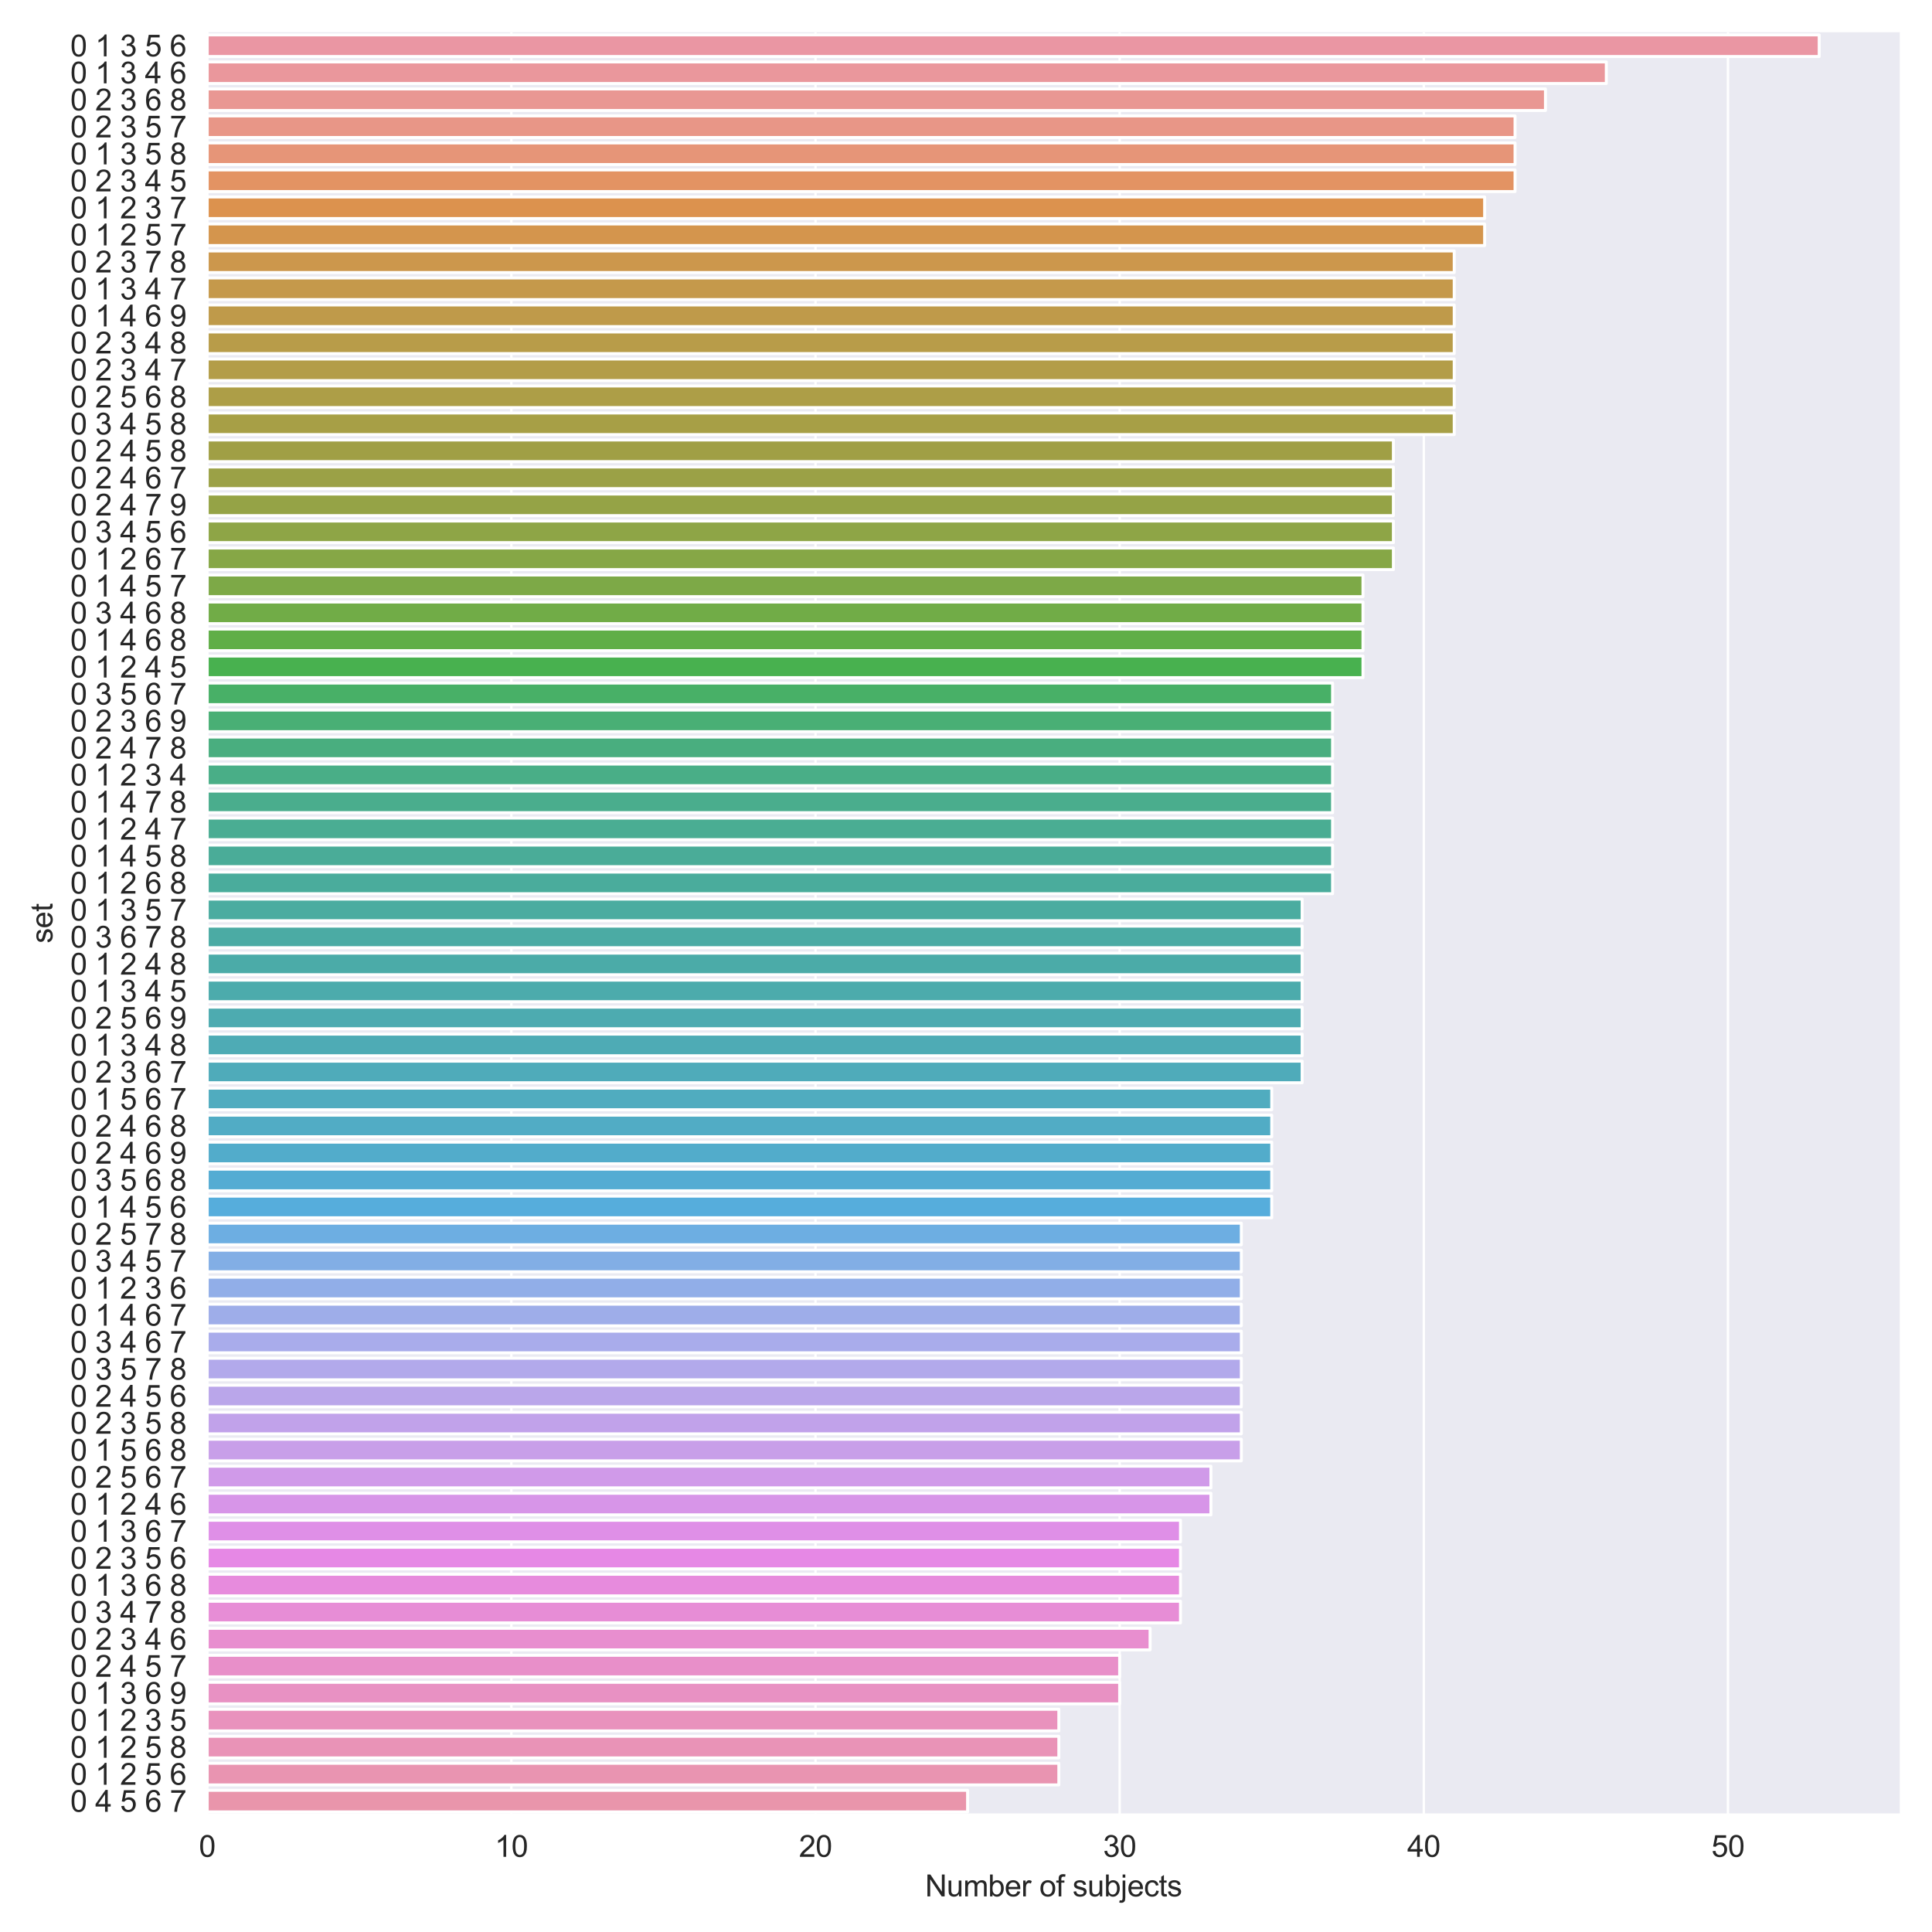 <?xml version="1.0" encoding="utf-8" standalone="no"?>
<!DOCTYPE svg PUBLIC "-//W3C//DTD SVG 1.1//EN"
  "http://www.w3.org/Graphics/SVG/1.1/DTD/svg11.dtd">
<svg xmlns:xlink="http://www.w3.org/1999/xlink" width="648pt" height="648pt" viewBox="0 0 648 648" xmlns="http://www.w3.org/2000/svg" version="1.1">
 <defs>
  <style type="text/css">*{stroke-linejoin: round; stroke-linecap: butt}</style>
 </defs>
 <g id="figure_1">
  <g id="patch_1">
   <path d="M 0 648 
L 648 648 
L 648 0 
L 0 0 
z
" style="fill: #ffffff"/>
  </g>
  <g id="axes_1">
   <g id="patch_2">
    <path d="M 69.5 608.628 
L 637.2 608.628 
L 637.2 10.8 
L 69.5 10.8 
z
" style="fill: #eaeaf2"/>
   </g>
   <g id="matplotlib.axis_1">
    <g id="xtick_1">
     <g id="line2d_1">
      <path d="M 69.5 608.628 
L 69.5 10.8 
" clip-path="url(#pc61cbce033)" style="fill: none; stroke: #ffffff; stroke-width: 0.8; stroke-linecap: round"/>
     </g>
     <g id="text_1">
      <!-- 0 -->
      <g style="fill: #262626" transform="translate(66.72 622.785) scale(0.1 -0.1)">
       <defs>
        <path id="ArialMT-30" d="M 266 2259 
Q 266 3072 433 3567 
Q 600 4063 929 4331 
Q 1259 4600 1759 4600 
Q 2128 4600 2406 4451 
Q 2684 4303 2865 4023 
Q 3047 3744 3150 3342 
Q 3253 2941 3253 2259 
Q 3253 1453 3087 958 
Q 2922 463 2592 192 
Q 2263 -78 1759 -78 
Q 1097 -78 719 397 
Q 266 969 266 2259 
z
M 844 2259 
Q 844 1131 1108 757 
Q 1372 384 1759 384 
Q 2147 384 2411 759 
Q 2675 1134 2675 2259 
Q 2675 3391 2411 3762 
Q 2147 4134 1753 4134 
Q 1366 4134 1134 3806 
Q 844 3388 844 2259 
z
" transform="scale(0.016)"/>
       </defs>
       <use xlink:href="#ArialMT-30"/>
      </g>
     </g>
    </g>
    <g id="xtick_2">
     <g id="line2d_2">
      <path d="M 171.513 608.628 
L 171.513 10.8 
" clip-path="url(#pc61cbce033)" style="fill: none; stroke: #ffffff; stroke-width: 0.8; stroke-linecap: round"/>
     </g>
     <g id="text_2">
      <!-- 10 -->
      <g style="fill: #262626" transform="translate(165.952 622.785) scale(0.1 -0.1)">
       <defs>
        <path id="ArialMT-31" d="M 2384 0 
L 1822 0 
L 1822 3584 
Q 1619 3391 1289 3197 
Q 959 3003 697 2906 
L 697 3450 
Q 1169 3672 1522 3987 
Q 1875 4303 2022 4600 
L 2384 4600 
L 2384 0 
z
" transform="scale(0.016)"/>
       </defs>
       <use xlink:href="#ArialMT-31"/>
       <use xlink:href="#ArialMT-30" x="55.615"/>
      </g>
     </g>
    </g>
    <g id="xtick_3">
     <g id="line2d_3">
      <path d="M 273.525 608.628 
L 273.525 10.8 
" clip-path="url(#pc61cbce033)" style="fill: none; stroke: #ffffff; stroke-width: 0.8; stroke-linecap: round"/>
     </g>
     <g id="text_3">
      <!-- 20 -->
      <g style="fill: #262626" transform="translate(267.964 622.785) scale(0.1 -0.1)">
       <defs>
        <path id="ArialMT-32" d="M 3222 541 
L 3222 0 
L 194 0 
Q 188 203 259 391 
Q 375 700 629 1000 
Q 884 1300 1366 1694 
Q 2113 2306 2375 2664 
Q 2638 3022 2638 3341 
Q 2638 3675 2398 3904 
Q 2159 4134 1775 4134 
Q 1369 4134 1125 3890 
Q 881 3647 878 3216 
L 300 3275 
Q 359 3922 746 4261 
Q 1134 4600 1788 4600 
Q 2447 4600 2831 4234 
Q 3216 3869 3216 3328 
Q 3216 3053 3103 2787 
Q 2991 2522 2730 2228 
Q 2469 1934 1863 1422 
Q 1356 997 1212 845 
Q 1069 694 975 541 
L 3222 541 
z
" transform="scale(0.016)"/>
       </defs>
       <use xlink:href="#ArialMT-32"/>
       <use xlink:href="#ArialMT-30" x="55.615"/>
      </g>
     </g>
    </g>
    <g id="xtick_4">
     <g id="line2d_4">
      <path d="M 375.538 608.628 
L 375.538 10.8 
" clip-path="url(#pc61cbce033)" style="fill: none; stroke: #ffffff; stroke-width: 0.8; stroke-linecap: round"/>
     </g>
     <g id="text_4">
      <!-- 30 -->
      <g style="fill: #262626" transform="translate(369.977 622.785) scale(0.1 -0.1)">
       <defs>
        <path id="ArialMT-33" d="M 269 1209 
L 831 1284 
Q 928 806 1161 595 
Q 1394 384 1728 384 
Q 2125 384 2398 659 
Q 2672 934 2672 1341 
Q 2672 1728 2419 1979 
Q 2166 2231 1775 2231 
Q 1616 2231 1378 2169 
L 1441 2663 
Q 1497 2656 1531 2656 
Q 1891 2656 2178 2843 
Q 2466 3031 2466 3422 
Q 2466 3731 2256 3934 
Q 2047 4138 1716 4138 
Q 1388 4138 1169 3931 
Q 950 3725 888 3313 
L 325 3413 
Q 428 3978 793 4289 
Q 1159 4600 1703 4600 
Q 2078 4600 2393 4439 
Q 2709 4278 2876 4000 
Q 3044 3722 3044 3409 
Q 3044 3113 2884 2869 
Q 2725 2625 2413 2481 
Q 2819 2388 3044 2092 
Q 3269 1797 3269 1353 
Q 3269 753 2831 336 
Q 2394 -81 1725 -81 
Q 1122 -81 723 278 
Q 325 638 269 1209 
z
" transform="scale(0.016)"/>
       </defs>
       <use xlink:href="#ArialMT-33"/>
       <use xlink:href="#ArialMT-30" x="55.615"/>
      </g>
     </g>
    </g>
    <g id="xtick_5">
     <g id="line2d_5">
      <path d="M 477.55 608.628 
L 477.55 10.8 
" clip-path="url(#pc61cbce033)" style="fill: none; stroke: #ffffff; stroke-width: 0.8; stroke-linecap: round"/>
     </g>
     <g id="text_5">
      <!-- 40 -->
      <g style="fill: #262626" transform="translate(471.989 622.785) scale(0.1 -0.1)">
       <defs>
        <path id="ArialMT-34" d="M 2069 0 
L 2069 1097 
L 81 1097 
L 81 1613 
L 2172 4581 
L 2631 4581 
L 2631 1613 
L 3250 1613 
L 3250 1097 
L 2631 1097 
L 2631 0 
L 2069 0 
z
M 2069 1613 
L 2069 3678 
L 634 1613 
L 2069 1613 
z
" transform="scale(0.016)"/>
       </defs>
       <use xlink:href="#ArialMT-34"/>
       <use xlink:href="#ArialMT-30" x="55.615"/>
      </g>
     </g>
    </g>
    <g id="xtick_6">
     <g id="line2d_6">
      <path d="M 579.563 608.628 
L 579.563 10.8 
" clip-path="url(#pc61cbce033)" style="fill: none; stroke: #ffffff; stroke-width: 0.8; stroke-linecap: round"/>
     </g>
     <g id="text_6">
      <!-- 50 -->
      <g style="fill: #262626" transform="translate(574.002 622.785) scale(0.1 -0.1)">
       <defs>
        <path id="ArialMT-35" d="M 266 1200 
L 856 1250 
Q 922 819 1161 601 
Q 1400 384 1738 384 
Q 2144 384 2425 690 
Q 2706 997 2706 1503 
Q 2706 1984 2436 2262 
Q 2166 2541 1728 2541 
Q 1456 2541 1237 2417 
Q 1019 2294 894 2097 
L 366 2166 
L 809 4519 
L 3088 4519 
L 3088 3981 
L 1259 3981 
L 1013 2750 
Q 1425 3038 1878 3038 
Q 2478 3038 2890 2622 
Q 3303 2206 3303 1553 
Q 3303 931 2941 478 
Q 2500 -78 1738 -78 
Q 1113 -78 717 272 
Q 322 622 266 1200 
z
" transform="scale(0.016)"/>
       </defs>
       <use xlink:href="#ArialMT-35"/>
       <use xlink:href="#ArialMT-30" x="55.615"/>
      </g>
     </g>
    </g>
    <g id="text_7">
     <!-- Number of subjects -->
     <g style="fill: #262626" transform="translate(310.279 636.053) scale(0.1 -0.1)">
      <defs>
       <path id="ArialMT-4e" d="M 488 0 
L 488 4581 
L 1109 4581 
L 3516 984 
L 3516 4581 
L 4097 4581 
L 4097 0 
L 3475 0 
L 1069 3600 
L 1069 0 
L 488 0 
z
" transform="scale(0.016)"/>
       <path id="ArialMT-75" d="M 2597 0 
L 2597 488 
Q 2209 -75 1544 -75 
Q 1250 -75 995 37 
Q 741 150 617 320 
Q 494 491 444 738 
Q 409 903 409 1263 
L 409 3319 
L 972 3319 
L 972 1478 
Q 972 1038 1006 884 
Q 1059 663 1231 536 
Q 1403 409 1656 409 
Q 1909 409 2131 539 
Q 2353 669 2445 892 
Q 2538 1116 2538 1541 
L 2538 3319 
L 3100 3319 
L 3100 0 
L 2597 0 
z
" transform="scale(0.016)"/>
       <path id="ArialMT-6d" d="M 422 0 
L 422 3319 
L 925 3319 
L 925 2853 
Q 1081 3097 1340 3245 
Q 1600 3394 1931 3394 
Q 2300 3394 2536 3241 
Q 2772 3088 2869 2813 
Q 3263 3394 3894 3394 
Q 4388 3394 4653 3120 
Q 4919 2847 4919 2278 
L 4919 0 
L 4359 0 
L 4359 2091 
Q 4359 2428 4304 2576 
Q 4250 2725 4106 2815 
Q 3963 2906 3769 2906 
Q 3419 2906 3187 2673 
Q 2956 2441 2956 1928 
L 2956 0 
L 2394 0 
L 2394 2156 
Q 2394 2531 2256 2718 
Q 2119 2906 1806 2906 
Q 1569 2906 1367 2781 
Q 1166 2656 1075 2415 
Q 984 2175 984 1722 
L 984 0 
L 422 0 
z
" transform="scale(0.016)"/>
       <path id="ArialMT-62" d="M 941 0 
L 419 0 
L 419 4581 
L 981 4581 
L 981 2947 
Q 1338 3394 1891 3394 
Q 2197 3394 2470 3270 
Q 2744 3147 2920 2923 
Q 3097 2700 3197 2384 
Q 3297 2069 3297 1709 
Q 3297 856 2875 390 
Q 2453 -75 1863 -75 
Q 1275 -75 941 416 
L 941 0 
z
M 934 1684 
Q 934 1088 1097 822 
Q 1363 388 1816 388 
Q 2184 388 2453 708 
Q 2722 1028 2722 1663 
Q 2722 2313 2464 2622 
Q 2206 2931 1841 2931 
Q 1472 2931 1203 2611 
Q 934 2291 934 1684 
z
" transform="scale(0.016)"/>
       <path id="ArialMT-65" d="M 2694 1069 
L 3275 997 
Q 3138 488 2766 206 
Q 2394 -75 1816 -75 
Q 1088 -75 661 373 
Q 234 822 234 1631 
Q 234 2469 665 2931 
Q 1097 3394 1784 3394 
Q 2450 3394 2872 2941 
Q 3294 2488 3294 1666 
Q 3294 1616 3291 1516 
L 816 1516 
Q 847 969 1125 678 
Q 1403 388 1819 388 
Q 2128 388 2347 550 
Q 2566 713 2694 1069 
z
M 847 1978 
L 2700 1978 
Q 2663 2397 2488 2606 
Q 2219 2931 1791 2931 
Q 1403 2931 1139 2672 
Q 875 2413 847 1978 
z
" transform="scale(0.016)"/>
       <path id="ArialMT-72" d="M 416 0 
L 416 3319 
L 922 3319 
L 922 2816 
Q 1116 3169 1280 3281 
Q 1444 3394 1641 3394 
Q 1925 3394 2219 3213 
L 2025 2691 
Q 1819 2813 1613 2813 
Q 1428 2813 1281 2702 
Q 1134 2591 1072 2394 
Q 978 2094 978 1738 
L 978 0 
L 416 0 
z
" transform="scale(0.016)"/>
       <path id="ArialMT-20" transform="scale(0.016)"/>
       <path id="ArialMT-6f" d="M 213 1659 
Q 213 2581 725 3025 
Q 1153 3394 1769 3394 
Q 2453 3394 2887 2945 
Q 3322 2497 3322 1706 
Q 3322 1066 3130 698 
Q 2938 331 2570 128 
Q 2203 -75 1769 -75 
Q 1072 -75 642 372 
Q 213 819 213 1659 
z
M 791 1659 
Q 791 1022 1069 705 
Q 1347 388 1769 388 
Q 2188 388 2466 706 
Q 2744 1025 2744 1678 
Q 2744 2294 2464 2611 
Q 2184 2928 1769 2928 
Q 1347 2928 1069 2612 
Q 791 2297 791 1659 
z
" transform="scale(0.016)"/>
       <path id="ArialMT-66" d="M 556 0 
L 556 2881 
L 59 2881 
L 59 3319 
L 556 3319 
L 556 3672 
Q 556 4006 616 4169 
Q 697 4388 901 4523 
Q 1106 4659 1475 4659 
Q 1713 4659 2000 4603 
L 1916 4113 
Q 1741 4144 1584 4144 
Q 1328 4144 1222 4034 
Q 1116 3925 1116 3625 
L 1116 3319 
L 1763 3319 
L 1763 2881 
L 1116 2881 
L 1116 0 
L 556 0 
z
" transform="scale(0.016)"/>
       <path id="ArialMT-73" d="M 197 991 
L 753 1078 
Q 800 744 1014 566 
Q 1228 388 1613 388 
Q 2000 388 2187 545 
Q 2375 703 2375 916 
Q 2375 1106 2209 1216 
Q 2094 1291 1634 1406 
Q 1016 1563 777 1677 
Q 538 1791 414 1992 
Q 291 2194 291 2438 
Q 291 2659 392 2848 
Q 494 3038 669 3163 
Q 800 3259 1026 3326 
Q 1253 3394 1513 3394 
Q 1903 3394 2198 3281 
Q 2494 3169 2634 2976 
Q 2775 2784 2828 2463 
L 2278 2388 
Q 2241 2644 2061 2787 
Q 1881 2931 1553 2931 
Q 1166 2931 1000 2803 
Q 834 2675 834 2503 
Q 834 2394 903 2306 
Q 972 2216 1119 2156 
Q 1203 2125 1616 2013 
Q 2213 1853 2448 1751 
Q 2684 1650 2818 1456 
Q 2953 1263 2953 975 
Q 2953 694 2789 445 
Q 2625 197 2315 61 
Q 2006 -75 1616 -75 
Q 969 -75 630 194 
Q 291 463 197 991 
z
" transform="scale(0.016)"/>
       <path id="ArialMT-6a" d="M 419 3928 
L 419 4581 
L 981 4581 
L 981 3928 
L 419 3928 
z
M -294 -1288 
L -188 -809 
Q -19 -853 78 -853 
Q 250 -853 334 -739 
Q 419 -625 419 -169 
L 419 3319 
L 981 3319 
L 981 -181 
Q 981 -794 822 -1034 
Q 619 -1347 147 -1347 
Q -81 -1347 -294 -1288 
z
" transform="scale(0.016)"/>
       <path id="ArialMT-63" d="M 2588 1216 
L 3141 1144 
Q 3050 572 2676 248 
Q 2303 -75 1759 -75 
Q 1078 -75 664 370 
Q 250 816 250 1647 
Q 250 2184 428 2587 
Q 606 2991 970 3192 
Q 1334 3394 1763 3394 
Q 2303 3394 2647 3120 
Q 2991 2847 3088 2344 
L 2541 2259 
Q 2463 2594 2264 2762 
Q 2066 2931 1784 2931 
Q 1359 2931 1093 2626 
Q 828 2322 828 1663 
Q 828 994 1084 691 
Q 1341 388 1753 388 
Q 2084 388 2306 591 
Q 2528 794 2588 1216 
z
" transform="scale(0.016)"/>
       <path id="ArialMT-74" d="M 1650 503 
L 1731 6 
Q 1494 -44 1306 -44 
Q 1000 -44 831 53 
Q 663 150 594 308 
Q 525 466 525 972 
L 525 2881 
L 113 2881 
L 113 3319 
L 525 3319 
L 525 4141 
L 1084 4478 
L 1084 3319 
L 1650 3319 
L 1650 2881 
L 1084 2881 
L 1084 941 
Q 1084 700 1114 631 
Q 1144 563 1211 522 
Q 1278 481 1403 481 
Q 1497 481 1650 503 
z
" transform="scale(0.016)"/>
      </defs>
      <use xlink:href="#ArialMT-4e"/>
      <use xlink:href="#ArialMT-75" x="72.217"/>
      <use xlink:href="#ArialMT-6d" x="127.832"/>
      <use xlink:href="#ArialMT-62" x="211.133"/>
      <use xlink:href="#ArialMT-65" x="266.748"/>
      <use xlink:href="#ArialMT-72" x="322.363"/>
      <use xlink:href="#ArialMT-20" x="355.664"/>
      <use xlink:href="#ArialMT-6f" x="383.447"/>
      <use xlink:href="#ArialMT-66" x="439.062"/>
      <use xlink:href="#ArialMT-20" x="466.846"/>
      <use xlink:href="#ArialMT-73" x="494.629"/>
      <use xlink:href="#ArialMT-75" x="544.629"/>
      <use xlink:href="#ArialMT-62" x="600.244"/>
      <use xlink:href="#ArialMT-6a" x="655.859"/>
      <use xlink:href="#ArialMT-65" x="678.076"/>
      <use xlink:href="#ArialMT-63" x="733.691"/>
      <use xlink:href="#ArialMT-74" x="783.691"/>
      <use xlink:href="#ArialMT-73" x="811.475"/>
     </g>
    </g>
   </g>
   <g id="matplotlib.axis_2">
    <g id="ytick_1">
     <g id="text_8">
      <!-- 0 1 3 5 6 -->
      <g style="fill: #262626" transform="translate(23.583 18.908) scale(0.1 -0.1)">
       <defs>
        <path id="ArialMT-36" d="M 3184 3459 
L 2625 3416 
Q 2550 3747 2413 3897 
Q 2184 4138 1850 4138 
Q 1581 4138 1378 3988 
Q 1113 3794 959 3422 
Q 806 3050 800 2363 
Q 1003 2672 1297 2822 
Q 1591 2972 1913 2972 
Q 2475 2972 2870 2558 
Q 3266 2144 3266 1488 
Q 3266 1056 3080 686 
Q 2894 316 2569 119 
Q 2244 -78 1831 -78 
Q 1128 -78 684 439 
Q 241 956 241 2144 
Q 241 3472 731 4075 
Q 1159 4600 1884 4600 
Q 2425 4600 2770 4297 
Q 3116 3994 3184 3459 
z
M 888 1484 
Q 888 1194 1011 928 
Q 1134 663 1356 523 
Q 1578 384 1822 384 
Q 2178 384 2434 671 
Q 2691 959 2691 1453 
Q 2691 1928 2437 2201 
Q 2184 2475 1800 2475 
Q 1419 2475 1153 2201 
Q 888 1928 888 1484 
z
" transform="scale(0.016)"/>
       </defs>
       <use xlink:href="#ArialMT-30"/>
       <use xlink:href="#ArialMT-20" x="55.615"/>
       <use xlink:href="#ArialMT-31" x="83.398"/>
       <use xlink:href="#ArialMT-20" x="139.014"/>
       <use xlink:href="#ArialMT-33" x="166.797"/>
       <use xlink:href="#ArialMT-20" x="222.412"/>
       <use xlink:href="#ArialMT-35" x="250.195"/>
       <use xlink:href="#ArialMT-20" x="305.811"/>
       <use xlink:href="#ArialMT-36" x="333.594"/>
      </g>
     </g>
    </g>
    <g id="ytick_2">
     <g id="text_9">
      <!-- 0 1 3 4 6 -->
      <g style="fill: #262626" transform="translate(23.583 27.966) scale(0.1 -0.1)">
       <use xlink:href="#ArialMT-30"/>
       <use xlink:href="#ArialMT-20" x="55.615"/>
       <use xlink:href="#ArialMT-31" x="83.398"/>
       <use xlink:href="#ArialMT-20" x="139.014"/>
       <use xlink:href="#ArialMT-33" x="166.797"/>
       <use xlink:href="#ArialMT-20" x="222.412"/>
       <use xlink:href="#ArialMT-34" x="250.195"/>
       <use xlink:href="#ArialMT-20" x="305.811"/>
       <use xlink:href="#ArialMT-36" x="333.594"/>
      </g>
     </g>
    </g>
    <g id="ytick_3">
     <g id="text_10">
      <!-- 0 2 3 6 8 -->
      <g style="fill: #262626" transform="translate(23.583 37.024) scale(0.1 -0.1)">
       <defs>
        <path id="ArialMT-38" d="M 1131 2484 
Q 781 2613 612 2850 
Q 444 3088 444 3419 
Q 444 3919 803 4259 
Q 1163 4600 1759 4600 
Q 2359 4600 2725 4251 
Q 3091 3903 3091 3403 
Q 3091 3084 2923 2848 
Q 2756 2613 2416 2484 
Q 2838 2347 3058 2040 
Q 3278 1734 3278 1309 
Q 3278 722 2862 322 
Q 2447 -78 1769 -78 
Q 1091 -78 675 323 
Q 259 725 259 1325 
Q 259 1772 486 2073 
Q 713 2375 1131 2484 
z
M 1019 3438 
Q 1019 3113 1228 2906 
Q 1438 2700 1772 2700 
Q 2097 2700 2305 2904 
Q 2513 3109 2513 3406 
Q 2513 3716 2298 3927 
Q 2084 4138 1766 4138 
Q 1444 4138 1231 3931 
Q 1019 3725 1019 3438 
z
M 838 1322 
Q 838 1081 952 856 
Q 1066 631 1291 507 
Q 1516 384 1775 384 
Q 2178 384 2440 643 
Q 2703 903 2703 1303 
Q 2703 1709 2433 1975 
Q 2163 2241 1756 2241 
Q 1359 2241 1098 1978 
Q 838 1716 838 1322 
z
" transform="scale(0.016)"/>
       </defs>
       <use xlink:href="#ArialMT-30"/>
       <use xlink:href="#ArialMT-20" x="55.615"/>
       <use xlink:href="#ArialMT-32" x="83.398"/>
       <use xlink:href="#ArialMT-20" x="139.014"/>
       <use xlink:href="#ArialMT-33" x="166.797"/>
       <use xlink:href="#ArialMT-20" x="222.412"/>
       <use xlink:href="#ArialMT-36" x="250.195"/>
       <use xlink:href="#ArialMT-20" x="305.811"/>
       <use xlink:href="#ArialMT-38" x="333.594"/>
      </g>
     </g>
    </g>
    <g id="ytick_4">
     <g id="text_11">
      <!-- 0 2 3 5 7 -->
      <g style="fill: #262626" transform="translate(23.583 46.082) scale(0.1 -0.1)">
       <defs>
        <path id="ArialMT-37" d="M 303 3981 
L 303 4522 
L 3269 4522 
L 3269 4084 
Q 2831 3619 2401 2847 
Q 1972 2075 1738 1259 
Q 1569 684 1522 0 
L 944 0 
Q 953 541 1156 1306 
Q 1359 2072 1739 2783 
Q 2119 3494 2547 3981 
L 303 3981 
z
" transform="scale(0.016)"/>
       </defs>
       <use xlink:href="#ArialMT-30"/>
       <use xlink:href="#ArialMT-20" x="55.615"/>
       <use xlink:href="#ArialMT-32" x="83.398"/>
       <use xlink:href="#ArialMT-20" x="139.014"/>
       <use xlink:href="#ArialMT-33" x="166.797"/>
       <use xlink:href="#ArialMT-20" x="222.412"/>
       <use xlink:href="#ArialMT-35" x="250.195"/>
       <use xlink:href="#ArialMT-20" x="305.811"/>
       <use xlink:href="#ArialMT-37" x="333.594"/>
      </g>
     </g>
    </g>
    <g id="ytick_5">
     <g id="text_12">
      <!-- 0 1 3 5 8 -->
      <g style="fill: #262626" transform="translate(23.583 55.14) scale(0.1 -0.1)">
       <use xlink:href="#ArialMT-30"/>
       <use xlink:href="#ArialMT-20" x="55.615"/>
       <use xlink:href="#ArialMT-31" x="83.398"/>
       <use xlink:href="#ArialMT-20" x="139.014"/>
       <use xlink:href="#ArialMT-33" x="166.797"/>
       <use xlink:href="#ArialMT-20" x="222.412"/>
       <use xlink:href="#ArialMT-35" x="250.195"/>
       <use xlink:href="#ArialMT-20" x="305.811"/>
       <use xlink:href="#ArialMT-38" x="333.594"/>
      </g>
     </g>
    </g>
    <g id="ytick_6">
     <g id="text_13">
      <!-- 0 2 3 4 5 -->
      <g style="fill: #262626" transform="translate(23.583 64.198) scale(0.1 -0.1)">
       <use xlink:href="#ArialMT-30"/>
       <use xlink:href="#ArialMT-20" x="55.615"/>
       <use xlink:href="#ArialMT-32" x="83.398"/>
       <use xlink:href="#ArialMT-20" x="139.014"/>
       <use xlink:href="#ArialMT-33" x="166.797"/>
       <use xlink:href="#ArialMT-20" x="222.412"/>
       <use xlink:href="#ArialMT-34" x="250.195"/>
       <use xlink:href="#ArialMT-20" x="305.811"/>
       <use xlink:href="#ArialMT-35" x="333.594"/>
      </g>
     </g>
    </g>
    <g id="ytick_7">
     <g id="text_14">
      <!-- 0 1 2 3 7 -->
      <g style="fill: #262626" transform="translate(23.583 73.256) scale(0.1 -0.1)">
       <use xlink:href="#ArialMT-30"/>
       <use xlink:href="#ArialMT-20" x="55.615"/>
       <use xlink:href="#ArialMT-31" x="83.398"/>
       <use xlink:href="#ArialMT-20" x="139.014"/>
       <use xlink:href="#ArialMT-32" x="166.797"/>
       <use xlink:href="#ArialMT-20" x="222.412"/>
       <use xlink:href="#ArialMT-33" x="250.195"/>
       <use xlink:href="#ArialMT-20" x="305.811"/>
       <use xlink:href="#ArialMT-37" x="333.594"/>
      </g>
     </g>
    </g>
    <g id="ytick_8">
     <g id="text_15">
      <!-- 0 1 2 5 7 -->
      <g style="fill: #262626" transform="translate(23.583 82.314) scale(0.1 -0.1)">
       <use xlink:href="#ArialMT-30"/>
       <use xlink:href="#ArialMT-20" x="55.615"/>
       <use xlink:href="#ArialMT-31" x="83.398"/>
       <use xlink:href="#ArialMT-20" x="139.014"/>
       <use xlink:href="#ArialMT-32" x="166.797"/>
       <use xlink:href="#ArialMT-20" x="222.412"/>
       <use xlink:href="#ArialMT-35" x="250.195"/>
       <use xlink:href="#ArialMT-20" x="305.811"/>
       <use xlink:href="#ArialMT-37" x="333.594"/>
      </g>
     </g>
    </g>
    <g id="ytick_9">
     <g id="text_16">
      <!-- 0 2 3 7 8 -->
      <g style="fill: #262626" transform="translate(23.583 91.372) scale(0.1 -0.1)">
       <use xlink:href="#ArialMT-30"/>
       <use xlink:href="#ArialMT-20" x="55.615"/>
       <use xlink:href="#ArialMT-32" x="83.398"/>
       <use xlink:href="#ArialMT-20" x="139.014"/>
       <use xlink:href="#ArialMT-33" x="166.797"/>
       <use xlink:href="#ArialMT-20" x="222.412"/>
       <use xlink:href="#ArialMT-37" x="250.195"/>
       <use xlink:href="#ArialMT-20" x="305.811"/>
       <use xlink:href="#ArialMT-38" x="333.594"/>
      </g>
     </g>
    </g>
    <g id="ytick_10">
     <g id="text_17">
      <!-- 0 1 3 4 7 -->
      <g style="fill: #262626" transform="translate(23.583 100.43) scale(0.1 -0.1)">
       <use xlink:href="#ArialMT-30"/>
       <use xlink:href="#ArialMT-20" x="55.615"/>
       <use xlink:href="#ArialMT-31" x="83.398"/>
       <use xlink:href="#ArialMT-20" x="139.014"/>
       <use xlink:href="#ArialMT-33" x="166.797"/>
       <use xlink:href="#ArialMT-20" x="222.412"/>
       <use xlink:href="#ArialMT-34" x="250.195"/>
       <use xlink:href="#ArialMT-20" x="305.811"/>
       <use xlink:href="#ArialMT-37" x="333.594"/>
      </g>
     </g>
    </g>
    <g id="ytick_11">
     <g id="text_18">
      <!-- 0 1 4 6 9 -->
      <g style="fill: #262626" transform="translate(23.583 109.488) scale(0.1 -0.1)">
       <defs>
        <path id="ArialMT-39" d="M 350 1059 
L 891 1109 
Q 959 728 1153 556 
Q 1347 384 1650 384 
Q 1909 384 2104 503 
Q 2300 622 2425 820 
Q 2550 1019 2634 1356 
Q 2719 1694 2719 2044 
Q 2719 2081 2716 2156 
Q 2547 1888 2255 1720 
Q 1963 1553 1622 1553 
Q 1053 1553 659 1965 
Q 266 2378 266 3053 
Q 266 3750 677 4175 
Q 1088 4600 1706 4600 
Q 2153 4600 2523 4359 
Q 2894 4119 3086 3673 
Q 3278 3228 3278 2384 
Q 3278 1506 3087 986 
Q 2897 466 2520 194 
Q 2144 -78 1638 -78 
Q 1100 -78 759 220 
Q 419 519 350 1059 
z
M 2653 3081 
Q 2653 3566 2395 3850 
Q 2138 4134 1775 4134 
Q 1400 4134 1122 3828 
Q 844 3522 844 3034 
Q 844 2597 1108 2323 
Q 1372 2050 1759 2050 
Q 2150 2050 2401 2323 
Q 2653 2597 2653 3081 
z
" transform="scale(0.016)"/>
       </defs>
       <use xlink:href="#ArialMT-30"/>
       <use xlink:href="#ArialMT-20" x="55.615"/>
       <use xlink:href="#ArialMT-31" x="83.398"/>
       <use xlink:href="#ArialMT-20" x="139.014"/>
       <use xlink:href="#ArialMT-34" x="166.797"/>
       <use xlink:href="#ArialMT-20" x="222.412"/>
       <use xlink:href="#ArialMT-36" x="250.195"/>
       <use xlink:href="#ArialMT-20" x="305.811"/>
       <use xlink:href="#ArialMT-39" x="333.594"/>
      </g>
     </g>
    </g>
    <g id="ytick_12">
     <g id="text_19">
      <!-- 0 2 3 4 8 -->
      <g style="fill: #262626" transform="translate(23.583 118.546) scale(0.1 -0.1)">
       <use xlink:href="#ArialMT-30"/>
       <use xlink:href="#ArialMT-20" x="55.615"/>
       <use xlink:href="#ArialMT-32" x="83.398"/>
       <use xlink:href="#ArialMT-20" x="139.014"/>
       <use xlink:href="#ArialMT-33" x="166.797"/>
       <use xlink:href="#ArialMT-20" x="222.412"/>
       <use xlink:href="#ArialMT-34" x="250.195"/>
       <use xlink:href="#ArialMT-20" x="305.811"/>
       <use xlink:href="#ArialMT-38" x="333.594"/>
      </g>
     </g>
    </g>
    <g id="ytick_13">
     <g id="text_20">
      <!-- 0 2 3 4 7 -->
      <g style="fill: #262626" transform="translate(23.583 127.604) scale(0.1 -0.1)">
       <use xlink:href="#ArialMT-30"/>
       <use xlink:href="#ArialMT-20" x="55.615"/>
       <use xlink:href="#ArialMT-32" x="83.398"/>
       <use xlink:href="#ArialMT-20" x="139.014"/>
       <use xlink:href="#ArialMT-33" x="166.797"/>
       <use xlink:href="#ArialMT-20" x="222.412"/>
       <use xlink:href="#ArialMT-34" x="250.195"/>
       <use xlink:href="#ArialMT-20" x="305.811"/>
       <use xlink:href="#ArialMT-37" x="333.594"/>
      </g>
     </g>
    </g>
    <g id="ytick_14">
     <g id="text_21">
      <!-- 0 2 5 6 8 -->
      <g style="fill: #262626" transform="translate(23.583 136.662) scale(0.1 -0.1)">
       <use xlink:href="#ArialMT-30"/>
       <use xlink:href="#ArialMT-20" x="55.615"/>
       <use xlink:href="#ArialMT-32" x="83.398"/>
       <use xlink:href="#ArialMT-20" x="139.014"/>
       <use xlink:href="#ArialMT-35" x="166.797"/>
       <use xlink:href="#ArialMT-20" x="222.412"/>
       <use xlink:href="#ArialMT-36" x="250.195"/>
       <use xlink:href="#ArialMT-20" x="305.811"/>
       <use xlink:href="#ArialMT-38" x="333.594"/>
      </g>
     </g>
    </g>
    <g id="ytick_15">
     <g id="text_22">
      <!-- 0 3 4 5 8 -->
      <g style="fill: #262626" transform="translate(23.583 145.72) scale(0.1 -0.1)">
       <use xlink:href="#ArialMT-30"/>
       <use xlink:href="#ArialMT-20" x="55.615"/>
       <use xlink:href="#ArialMT-33" x="83.398"/>
       <use xlink:href="#ArialMT-20" x="139.014"/>
       <use xlink:href="#ArialMT-34" x="166.797"/>
       <use xlink:href="#ArialMT-20" x="222.412"/>
       <use xlink:href="#ArialMT-35" x="250.195"/>
       <use xlink:href="#ArialMT-20" x="305.811"/>
       <use xlink:href="#ArialMT-38" x="333.594"/>
      </g>
     </g>
    </g>
    <g id="ytick_16">
     <g id="text_23">
      <!-- 0 2 4 5 8 -->
      <g style="fill: #262626" transform="translate(23.583 154.778) scale(0.1 -0.1)">
       <use xlink:href="#ArialMT-30"/>
       <use xlink:href="#ArialMT-20" x="55.615"/>
       <use xlink:href="#ArialMT-32" x="83.398"/>
       <use xlink:href="#ArialMT-20" x="139.014"/>
       <use xlink:href="#ArialMT-34" x="166.797"/>
       <use xlink:href="#ArialMT-20" x="222.412"/>
       <use xlink:href="#ArialMT-35" x="250.195"/>
       <use xlink:href="#ArialMT-20" x="305.811"/>
       <use xlink:href="#ArialMT-38" x="333.594"/>
      </g>
     </g>
    </g>
    <g id="ytick_17">
     <g id="text_24">
      <!-- 0 2 4 6 7 -->
      <g style="fill: #262626" transform="translate(23.583 163.836) scale(0.1 -0.1)">
       <use xlink:href="#ArialMT-30"/>
       <use xlink:href="#ArialMT-20" x="55.615"/>
       <use xlink:href="#ArialMT-32" x="83.398"/>
       <use xlink:href="#ArialMT-20" x="139.014"/>
       <use xlink:href="#ArialMT-34" x="166.797"/>
       <use xlink:href="#ArialMT-20" x="222.412"/>
       <use xlink:href="#ArialMT-36" x="250.195"/>
       <use xlink:href="#ArialMT-20" x="305.811"/>
       <use xlink:href="#ArialMT-37" x="333.594"/>
      </g>
     </g>
    </g>
    <g id="ytick_18">
     <g id="text_25">
      <!-- 0 2 4 7 9 -->
      <g style="fill: #262626" transform="translate(23.583 172.894) scale(0.1 -0.1)">
       <use xlink:href="#ArialMT-30"/>
       <use xlink:href="#ArialMT-20" x="55.615"/>
       <use xlink:href="#ArialMT-32" x="83.398"/>
       <use xlink:href="#ArialMT-20" x="139.014"/>
       <use xlink:href="#ArialMT-34" x="166.797"/>
       <use xlink:href="#ArialMT-20" x="222.412"/>
       <use xlink:href="#ArialMT-37" x="250.195"/>
       <use xlink:href="#ArialMT-20" x="305.811"/>
       <use xlink:href="#ArialMT-39" x="333.594"/>
      </g>
     </g>
    </g>
    <g id="ytick_19">
     <g id="text_26">
      <!-- 0 3 4 5 6 -->
      <g style="fill: #262626" transform="translate(23.583 181.952) scale(0.1 -0.1)">
       <use xlink:href="#ArialMT-30"/>
       <use xlink:href="#ArialMT-20" x="55.615"/>
       <use xlink:href="#ArialMT-33" x="83.398"/>
       <use xlink:href="#ArialMT-20" x="139.014"/>
       <use xlink:href="#ArialMT-34" x="166.797"/>
       <use xlink:href="#ArialMT-20" x="222.412"/>
       <use xlink:href="#ArialMT-35" x="250.195"/>
       <use xlink:href="#ArialMT-20" x="305.811"/>
       <use xlink:href="#ArialMT-36" x="333.594"/>
      </g>
     </g>
    </g>
    <g id="ytick_20">
     <g id="text_27">
      <!-- 0 1 2 6 7 -->
      <g style="fill: #262626" transform="translate(23.583 191.01) scale(0.1 -0.1)">
       <use xlink:href="#ArialMT-30"/>
       <use xlink:href="#ArialMT-20" x="55.615"/>
       <use xlink:href="#ArialMT-31" x="83.398"/>
       <use xlink:href="#ArialMT-20" x="139.014"/>
       <use xlink:href="#ArialMT-32" x="166.797"/>
       <use xlink:href="#ArialMT-20" x="222.412"/>
       <use xlink:href="#ArialMT-36" x="250.195"/>
       <use xlink:href="#ArialMT-20" x="305.811"/>
       <use xlink:href="#ArialMT-37" x="333.594"/>
      </g>
     </g>
    </g>
    <g id="ytick_21">
     <g id="text_28">
      <!-- 0 1 4 5 7 -->
      <g style="fill: #262626" transform="translate(23.583 200.068) scale(0.1 -0.1)">
       <use xlink:href="#ArialMT-30"/>
       <use xlink:href="#ArialMT-20" x="55.615"/>
       <use xlink:href="#ArialMT-31" x="83.398"/>
       <use xlink:href="#ArialMT-20" x="139.014"/>
       <use xlink:href="#ArialMT-34" x="166.797"/>
       <use xlink:href="#ArialMT-20" x="222.412"/>
       <use xlink:href="#ArialMT-35" x="250.195"/>
       <use xlink:href="#ArialMT-20" x="305.811"/>
       <use xlink:href="#ArialMT-37" x="333.594"/>
      </g>
     </g>
    </g>
    <g id="ytick_22">
     <g id="text_29">
      <!-- 0 3 4 6 8 -->
      <g style="fill: #262626" transform="translate(23.583 209.126) scale(0.1 -0.1)">
       <use xlink:href="#ArialMT-30"/>
       <use xlink:href="#ArialMT-20" x="55.615"/>
       <use xlink:href="#ArialMT-33" x="83.398"/>
       <use xlink:href="#ArialMT-20" x="139.014"/>
       <use xlink:href="#ArialMT-34" x="166.797"/>
       <use xlink:href="#ArialMT-20" x="222.412"/>
       <use xlink:href="#ArialMT-36" x="250.195"/>
       <use xlink:href="#ArialMT-20" x="305.811"/>
       <use xlink:href="#ArialMT-38" x="333.594"/>
      </g>
     </g>
    </g>
    <g id="ytick_23">
     <g id="text_30">
      <!-- 0 1 4 6 8 -->
      <g style="fill: #262626" transform="translate(23.583 218.184) scale(0.1 -0.1)">
       <use xlink:href="#ArialMT-30"/>
       <use xlink:href="#ArialMT-20" x="55.615"/>
       <use xlink:href="#ArialMT-31" x="83.398"/>
       <use xlink:href="#ArialMT-20" x="139.014"/>
       <use xlink:href="#ArialMT-34" x="166.797"/>
       <use xlink:href="#ArialMT-20" x="222.412"/>
       <use xlink:href="#ArialMT-36" x="250.195"/>
       <use xlink:href="#ArialMT-20" x="305.811"/>
       <use xlink:href="#ArialMT-38" x="333.594"/>
      </g>
     </g>
    </g>
    <g id="ytick_24">
     <g id="text_31">
      <!-- 0 1 2 4 5 -->
      <g style="fill: #262626" transform="translate(23.583 227.242) scale(0.1 -0.1)">
       <use xlink:href="#ArialMT-30"/>
       <use xlink:href="#ArialMT-20" x="55.615"/>
       <use xlink:href="#ArialMT-31" x="83.398"/>
       <use xlink:href="#ArialMT-20" x="139.014"/>
       <use xlink:href="#ArialMT-32" x="166.797"/>
       <use xlink:href="#ArialMT-20" x="222.412"/>
       <use xlink:href="#ArialMT-34" x="250.195"/>
       <use xlink:href="#ArialMT-20" x="305.811"/>
       <use xlink:href="#ArialMT-35" x="333.594"/>
      </g>
     </g>
    </g>
    <g id="ytick_25">
     <g id="text_32">
      <!-- 0 3 5 6 7 -->
      <g style="fill: #262626" transform="translate(23.583 236.3) scale(0.1 -0.1)">
       <use xlink:href="#ArialMT-30"/>
       <use xlink:href="#ArialMT-20" x="55.615"/>
       <use xlink:href="#ArialMT-33" x="83.398"/>
       <use xlink:href="#ArialMT-20" x="139.014"/>
       <use xlink:href="#ArialMT-35" x="166.797"/>
       <use xlink:href="#ArialMT-20" x="222.412"/>
       <use xlink:href="#ArialMT-36" x="250.195"/>
       <use xlink:href="#ArialMT-20" x="305.811"/>
       <use xlink:href="#ArialMT-37" x="333.594"/>
      </g>
     </g>
    </g>
    <g id="ytick_26">
     <g id="text_33">
      <!-- 0 2 3 6 9 -->
      <g style="fill: #262626" transform="translate(23.583 245.358) scale(0.1 -0.1)">
       <use xlink:href="#ArialMT-30"/>
       <use xlink:href="#ArialMT-20" x="55.615"/>
       <use xlink:href="#ArialMT-32" x="83.398"/>
       <use xlink:href="#ArialMT-20" x="139.014"/>
       <use xlink:href="#ArialMT-33" x="166.797"/>
       <use xlink:href="#ArialMT-20" x="222.412"/>
       <use xlink:href="#ArialMT-36" x="250.195"/>
       <use xlink:href="#ArialMT-20" x="305.811"/>
       <use xlink:href="#ArialMT-39" x="333.594"/>
      </g>
     </g>
    </g>
    <g id="ytick_27">
     <g id="text_34">
      <!-- 0 2 4 7 8 -->
      <g style="fill: #262626" transform="translate(23.583 254.416) scale(0.1 -0.1)">
       <use xlink:href="#ArialMT-30"/>
       <use xlink:href="#ArialMT-20" x="55.615"/>
       <use xlink:href="#ArialMT-32" x="83.398"/>
       <use xlink:href="#ArialMT-20" x="139.014"/>
       <use xlink:href="#ArialMT-34" x="166.797"/>
       <use xlink:href="#ArialMT-20" x="222.412"/>
       <use xlink:href="#ArialMT-37" x="250.195"/>
       <use xlink:href="#ArialMT-20" x="305.811"/>
       <use xlink:href="#ArialMT-38" x="333.594"/>
      </g>
     </g>
    </g>
    <g id="ytick_28">
     <g id="text_35">
      <!-- 0 1 2 3 4 -->
      <g style="fill: #262626" transform="translate(23.583 263.474) scale(0.1 -0.1)">
       <use xlink:href="#ArialMT-30"/>
       <use xlink:href="#ArialMT-20" x="55.615"/>
       <use xlink:href="#ArialMT-31" x="83.398"/>
       <use xlink:href="#ArialMT-20" x="139.014"/>
       <use xlink:href="#ArialMT-32" x="166.797"/>
       <use xlink:href="#ArialMT-20" x="222.412"/>
       <use xlink:href="#ArialMT-33" x="250.195"/>
       <use xlink:href="#ArialMT-20" x="305.811"/>
       <use xlink:href="#ArialMT-34" x="333.594"/>
      </g>
     </g>
    </g>
    <g id="ytick_29">
     <g id="text_36">
      <!-- 0 1 4 7 8 -->
      <g style="fill: #262626" transform="translate(23.583 272.532) scale(0.1 -0.1)">
       <use xlink:href="#ArialMT-30"/>
       <use xlink:href="#ArialMT-20" x="55.615"/>
       <use xlink:href="#ArialMT-31" x="83.398"/>
       <use xlink:href="#ArialMT-20" x="139.014"/>
       <use xlink:href="#ArialMT-34" x="166.797"/>
       <use xlink:href="#ArialMT-20" x="222.412"/>
       <use xlink:href="#ArialMT-37" x="250.195"/>
       <use xlink:href="#ArialMT-20" x="305.811"/>
       <use xlink:href="#ArialMT-38" x="333.594"/>
      </g>
     </g>
    </g>
    <g id="ytick_30">
     <g id="text_37">
      <!-- 0 1 2 4 7 -->
      <g style="fill: #262626" transform="translate(23.583 281.59) scale(0.1 -0.1)">
       <use xlink:href="#ArialMT-30"/>
       <use xlink:href="#ArialMT-20" x="55.615"/>
       <use xlink:href="#ArialMT-31" x="83.398"/>
       <use xlink:href="#ArialMT-20" x="139.014"/>
       <use xlink:href="#ArialMT-32" x="166.797"/>
       <use xlink:href="#ArialMT-20" x="222.412"/>
       <use xlink:href="#ArialMT-34" x="250.195"/>
       <use xlink:href="#ArialMT-20" x="305.811"/>
       <use xlink:href="#ArialMT-37" x="333.594"/>
      </g>
     </g>
    </g>
    <g id="ytick_31">
     <g id="text_38">
      <!-- 0 1 4 5 8 -->
      <g style="fill: #262626" transform="translate(23.583 290.648) scale(0.1 -0.1)">
       <use xlink:href="#ArialMT-30"/>
       <use xlink:href="#ArialMT-20" x="55.615"/>
       <use xlink:href="#ArialMT-31" x="83.398"/>
       <use xlink:href="#ArialMT-20" x="139.014"/>
       <use xlink:href="#ArialMT-34" x="166.797"/>
       <use xlink:href="#ArialMT-20" x="222.412"/>
       <use xlink:href="#ArialMT-35" x="250.195"/>
       <use xlink:href="#ArialMT-20" x="305.811"/>
       <use xlink:href="#ArialMT-38" x="333.594"/>
      </g>
     </g>
    </g>
    <g id="ytick_32">
     <g id="text_39">
      <!-- 0 1 2 6 8 -->
      <g style="fill: #262626" transform="translate(23.583 299.706) scale(0.1 -0.1)">
       <use xlink:href="#ArialMT-30"/>
       <use xlink:href="#ArialMT-20" x="55.615"/>
       <use xlink:href="#ArialMT-31" x="83.398"/>
       <use xlink:href="#ArialMT-20" x="139.014"/>
       <use xlink:href="#ArialMT-32" x="166.797"/>
       <use xlink:href="#ArialMT-20" x="222.412"/>
       <use xlink:href="#ArialMT-36" x="250.195"/>
       <use xlink:href="#ArialMT-20" x="305.811"/>
       <use xlink:href="#ArialMT-38" x="333.594"/>
      </g>
     </g>
    </g>
    <g id="ytick_33">
     <g id="text_40">
      <!-- 0 1 3 5 7 -->
      <g style="fill: #262626" transform="translate(23.583 308.764) scale(0.1 -0.1)">
       <use xlink:href="#ArialMT-30"/>
       <use xlink:href="#ArialMT-20" x="55.615"/>
       <use xlink:href="#ArialMT-31" x="83.398"/>
       <use xlink:href="#ArialMT-20" x="139.014"/>
       <use xlink:href="#ArialMT-33" x="166.797"/>
       <use xlink:href="#ArialMT-20" x="222.412"/>
       <use xlink:href="#ArialMT-35" x="250.195"/>
       <use xlink:href="#ArialMT-20" x="305.811"/>
       <use xlink:href="#ArialMT-37" x="333.594"/>
      </g>
     </g>
    </g>
    <g id="ytick_34">
     <g id="text_41">
      <!-- 0 3 6 7 8 -->
      <g style="fill: #262626" transform="translate(23.583 317.822) scale(0.1 -0.1)">
       <use xlink:href="#ArialMT-30"/>
       <use xlink:href="#ArialMT-20" x="55.615"/>
       <use xlink:href="#ArialMT-33" x="83.398"/>
       <use xlink:href="#ArialMT-20" x="139.014"/>
       <use xlink:href="#ArialMT-36" x="166.797"/>
       <use xlink:href="#ArialMT-20" x="222.412"/>
       <use xlink:href="#ArialMT-37" x="250.195"/>
       <use xlink:href="#ArialMT-20" x="305.811"/>
       <use xlink:href="#ArialMT-38" x="333.594"/>
      </g>
     </g>
    </g>
    <g id="ytick_35">
     <g id="text_42">
      <!-- 0 1 2 4 8 -->
      <g style="fill: #262626" transform="translate(23.583 326.88) scale(0.1 -0.1)">
       <use xlink:href="#ArialMT-30"/>
       <use xlink:href="#ArialMT-20" x="55.615"/>
       <use xlink:href="#ArialMT-31" x="83.398"/>
       <use xlink:href="#ArialMT-20" x="139.014"/>
       <use xlink:href="#ArialMT-32" x="166.797"/>
       <use xlink:href="#ArialMT-20" x="222.412"/>
       <use xlink:href="#ArialMT-34" x="250.195"/>
       <use xlink:href="#ArialMT-20" x="305.811"/>
       <use xlink:href="#ArialMT-38" x="333.594"/>
      </g>
     </g>
    </g>
    <g id="ytick_36">
     <g id="text_43">
      <!-- 0 1 3 4 5 -->
      <g style="fill: #262626" transform="translate(23.583 335.938) scale(0.1 -0.1)">
       <use xlink:href="#ArialMT-30"/>
       <use xlink:href="#ArialMT-20" x="55.615"/>
       <use xlink:href="#ArialMT-31" x="83.398"/>
       <use xlink:href="#ArialMT-20" x="139.014"/>
       <use xlink:href="#ArialMT-33" x="166.797"/>
       <use xlink:href="#ArialMT-20" x="222.412"/>
       <use xlink:href="#ArialMT-34" x="250.195"/>
       <use xlink:href="#ArialMT-20" x="305.811"/>
       <use xlink:href="#ArialMT-35" x="333.594"/>
      </g>
     </g>
    </g>
    <g id="ytick_37">
     <g id="text_44">
      <!-- 0 2 5 6 9 -->
      <g style="fill: #262626" transform="translate(23.583 344.996) scale(0.1 -0.1)">
       <use xlink:href="#ArialMT-30"/>
       <use xlink:href="#ArialMT-20" x="55.615"/>
       <use xlink:href="#ArialMT-32" x="83.398"/>
       <use xlink:href="#ArialMT-20" x="139.014"/>
       <use xlink:href="#ArialMT-35" x="166.797"/>
       <use xlink:href="#ArialMT-20" x="222.412"/>
       <use xlink:href="#ArialMT-36" x="250.195"/>
       <use xlink:href="#ArialMT-20" x="305.811"/>
       <use xlink:href="#ArialMT-39" x="333.594"/>
      </g>
     </g>
    </g>
    <g id="ytick_38">
     <g id="text_45">
      <!-- 0 1 3 4 8 -->
      <g style="fill: #262626" transform="translate(23.583 354.054) scale(0.1 -0.1)">
       <use xlink:href="#ArialMT-30"/>
       <use xlink:href="#ArialMT-20" x="55.615"/>
       <use xlink:href="#ArialMT-31" x="83.398"/>
       <use xlink:href="#ArialMT-20" x="139.014"/>
       <use xlink:href="#ArialMT-33" x="166.797"/>
       <use xlink:href="#ArialMT-20" x="222.412"/>
       <use xlink:href="#ArialMT-34" x="250.195"/>
       <use xlink:href="#ArialMT-20" x="305.811"/>
       <use xlink:href="#ArialMT-38" x="333.594"/>
      </g>
     </g>
    </g>
    <g id="ytick_39">
     <g id="text_46">
      <!-- 0 2 3 6 7 -->
      <g style="fill: #262626" transform="translate(23.583 363.112) scale(0.1 -0.1)">
       <use xlink:href="#ArialMT-30"/>
       <use xlink:href="#ArialMT-20" x="55.615"/>
       <use xlink:href="#ArialMT-32" x="83.398"/>
       <use xlink:href="#ArialMT-20" x="139.014"/>
       <use xlink:href="#ArialMT-33" x="166.797"/>
       <use xlink:href="#ArialMT-20" x="222.412"/>
       <use xlink:href="#ArialMT-36" x="250.195"/>
       <use xlink:href="#ArialMT-20" x="305.811"/>
       <use xlink:href="#ArialMT-37" x="333.594"/>
      </g>
     </g>
    </g>
    <g id="ytick_40">
     <g id="text_47">
      <!-- 0 1 5 6 7 -->
      <g style="fill: #262626" transform="translate(23.583 372.17) scale(0.1 -0.1)">
       <use xlink:href="#ArialMT-30"/>
       <use xlink:href="#ArialMT-20" x="55.615"/>
       <use xlink:href="#ArialMT-31" x="83.398"/>
       <use xlink:href="#ArialMT-20" x="139.014"/>
       <use xlink:href="#ArialMT-35" x="166.797"/>
       <use xlink:href="#ArialMT-20" x="222.412"/>
       <use xlink:href="#ArialMT-36" x="250.195"/>
       <use xlink:href="#ArialMT-20" x="305.811"/>
       <use xlink:href="#ArialMT-37" x="333.594"/>
      </g>
     </g>
    </g>
    <g id="ytick_41">
     <g id="text_48">
      <!-- 0 2 4 6 8 -->
      <g style="fill: #262626" transform="translate(23.583 381.228) scale(0.1 -0.1)">
       <use xlink:href="#ArialMT-30"/>
       <use xlink:href="#ArialMT-20" x="55.615"/>
       <use xlink:href="#ArialMT-32" x="83.398"/>
       <use xlink:href="#ArialMT-20" x="139.014"/>
       <use xlink:href="#ArialMT-34" x="166.797"/>
       <use xlink:href="#ArialMT-20" x="222.412"/>
       <use xlink:href="#ArialMT-36" x="250.195"/>
       <use xlink:href="#ArialMT-20" x="305.811"/>
       <use xlink:href="#ArialMT-38" x="333.594"/>
      </g>
     </g>
    </g>
    <g id="ytick_42">
     <g id="text_49">
      <!-- 0 2 4 6 9 -->
      <g style="fill: #262626" transform="translate(23.583 390.286) scale(0.1 -0.1)">
       <use xlink:href="#ArialMT-30"/>
       <use xlink:href="#ArialMT-20" x="55.615"/>
       <use xlink:href="#ArialMT-32" x="83.398"/>
       <use xlink:href="#ArialMT-20" x="139.014"/>
       <use xlink:href="#ArialMT-34" x="166.797"/>
       <use xlink:href="#ArialMT-20" x="222.412"/>
       <use xlink:href="#ArialMT-36" x="250.195"/>
       <use xlink:href="#ArialMT-20" x="305.811"/>
       <use xlink:href="#ArialMT-39" x="333.594"/>
      </g>
     </g>
    </g>
    <g id="ytick_43">
     <g id="text_50">
      <!-- 0 3 5 6 8 -->
      <g style="fill: #262626" transform="translate(23.583 399.344) scale(0.1 -0.1)">
       <use xlink:href="#ArialMT-30"/>
       <use xlink:href="#ArialMT-20" x="55.615"/>
       <use xlink:href="#ArialMT-33" x="83.398"/>
       <use xlink:href="#ArialMT-20" x="139.014"/>
       <use xlink:href="#ArialMT-35" x="166.797"/>
       <use xlink:href="#ArialMT-20" x="222.412"/>
       <use xlink:href="#ArialMT-36" x="250.195"/>
       <use xlink:href="#ArialMT-20" x="305.811"/>
       <use xlink:href="#ArialMT-38" x="333.594"/>
      </g>
     </g>
    </g>
    <g id="ytick_44">
     <g id="text_51">
      <!-- 0 1 4 5 6 -->
      <g style="fill: #262626" transform="translate(23.583 408.402) scale(0.1 -0.1)">
       <use xlink:href="#ArialMT-30"/>
       <use xlink:href="#ArialMT-20" x="55.615"/>
       <use xlink:href="#ArialMT-31" x="83.398"/>
       <use xlink:href="#ArialMT-20" x="139.014"/>
       <use xlink:href="#ArialMT-34" x="166.797"/>
       <use xlink:href="#ArialMT-20" x="222.412"/>
       <use xlink:href="#ArialMT-35" x="250.195"/>
       <use xlink:href="#ArialMT-20" x="305.811"/>
       <use xlink:href="#ArialMT-36" x="333.594"/>
      </g>
     </g>
    </g>
    <g id="ytick_45">
     <g id="text_52">
      <!-- 0 2 5 7 8 -->
      <g style="fill: #262626" transform="translate(23.583 417.46) scale(0.1 -0.1)">
       <use xlink:href="#ArialMT-30"/>
       <use xlink:href="#ArialMT-20" x="55.615"/>
       <use xlink:href="#ArialMT-32" x="83.398"/>
       <use xlink:href="#ArialMT-20" x="139.014"/>
       <use xlink:href="#ArialMT-35" x="166.797"/>
       <use xlink:href="#ArialMT-20" x="222.412"/>
       <use xlink:href="#ArialMT-37" x="250.195"/>
       <use xlink:href="#ArialMT-20" x="305.811"/>
       <use xlink:href="#ArialMT-38" x="333.594"/>
      </g>
     </g>
    </g>
    <g id="ytick_46">
     <g id="text_53">
      <!-- 0 3 4 5 7 -->
      <g style="fill: #262626" transform="translate(23.583 426.518) scale(0.1 -0.1)">
       <use xlink:href="#ArialMT-30"/>
       <use xlink:href="#ArialMT-20" x="55.615"/>
       <use xlink:href="#ArialMT-33" x="83.398"/>
       <use xlink:href="#ArialMT-20" x="139.014"/>
       <use xlink:href="#ArialMT-34" x="166.797"/>
       <use xlink:href="#ArialMT-20" x="222.412"/>
       <use xlink:href="#ArialMT-35" x="250.195"/>
       <use xlink:href="#ArialMT-20" x="305.811"/>
       <use xlink:href="#ArialMT-37" x="333.594"/>
      </g>
     </g>
    </g>
    <g id="ytick_47">
     <g id="text_54">
      <!-- 0 1 2 3 6 -->
      <g style="fill: #262626" transform="translate(23.583 435.576) scale(0.1 -0.1)">
       <use xlink:href="#ArialMT-30"/>
       <use xlink:href="#ArialMT-20" x="55.615"/>
       <use xlink:href="#ArialMT-31" x="83.398"/>
       <use xlink:href="#ArialMT-20" x="139.014"/>
       <use xlink:href="#ArialMT-32" x="166.797"/>
       <use xlink:href="#ArialMT-20" x="222.412"/>
       <use xlink:href="#ArialMT-33" x="250.195"/>
       <use xlink:href="#ArialMT-20" x="305.811"/>
       <use xlink:href="#ArialMT-36" x="333.594"/>
      </g>
     </g>
    </g>
    <g id="ytick_48">
     <g id="text_55">
      <!-- 0 1 4 6 7 -->
      <g style="fill: #262626" transform="translate(23.583 444.634) scale(0.1 -0.1)">
       <use xlink:href="#ArialMT-30"/>
       <use xlink:href="#ArialMT-20" x="55.615"/>
       <use xlink:href="#ArialMT-31" x="83.398"/>
       <use xlink:href="#ArialMT-20" x="139.014"/>
       <use xlink:href="#ArialMT-34" x="166.797"/>
       <use xlink:href="#ArialMT-20" x="222.412"/>
       <use xlink:href="#ArialMT-36" x="250.195"/>
       <use xlink:href="#ArialMT-20" x="305.811"/>
       <use xlink:href="#ArialMT-37" x="333.594"/>
      </g>
     </g>
    </g>
    <g id="ytick_49">
     <g id="text_56">
      <!-- 0 3 4 6 7 -->
      <g style="fill: #262626" transform="translate(23.583 453.692) scale(0.1 -0.1)">
       <use xlink:href="#ArialMT-30"/>
       <use xlink:href="#ArialMT-20" x="55.615"/>
       <use xlink:href="#ArialMT-33" x="83.398"/>
       <use xlink:href="#ArialMT-20" x="139.014"/>
       <use xlink:href="#ArialMT-34" x="166.797"/>
       <use xlink:href="#ArialMT-20" x="222.412"/>
       <use xlink:href="#ArialMT-36" x="250.195"/>
       <use xlink:href="#ArialMT-20" x="305.811"/>
       <use xlink:href="#ArialMT-37" x="333.594"/>
      </g>
     </g>
    </g>
    <g id="ytick_50">
     <g id="text_57">
      <!-- 0 3 5 7 8 -->
      <g style="fill: #262626" transform="translate(23.583 462.75) scale(0.1 -0.1)">
       <use xlink:href="#ArialMT-30"/>
       <use xlink:href="#ArialMT-20" x="55.615"/>
       <use xlink:href="#ArialMT-33" x="83.398"/>
       <use xlink:href="#ArialMT-20" x="139.014"/>
       <use xlink:href="#ArialMT-35" x="166.797"/>
       <use xlink:href="#ArialMT-20" x="222.412"/>
       <use xlink:href="#ArialMT-37" x="250.195"/>
       <use xlink:href="#ArialMT-20" x="305.811"/>
       <use xlink:href="#ArialMT-38" x="333.594"/>
      </g>
     </g>
    </g>
    <g id="ytick_51">
     <g id="text_58">
      <!-- 0 2 4 5 6 -->
      <g style="fill: #262626" transform="translate(23.583 471.808) scale(0.1 -0.1)">
       <use xlink:href="#ArialMT-30"/>
       <use xlink:href="#ArialMT-20" x="55.615"/>
       <use xlink:href="#ArialMT-32" x="83.398"/>
       <use xlink:href="#ArialMT-20" x="139.014"/>
       <use xlink:href="#ArialMT-34" x="166.797"/>
       <use xlink:href="#ArialMT-20" x="222.412"/>
       <use xlink:href="#ArialMT-35" x="250.195"/>
       <use xlink:href="#ArialMT-20" x="305.811"/>
       <use xlink:href="#ArialMT-36" x="333.594"/>
      </g>
     </g>
    </g>
    <g id="ytick_52">
     <g id="text_59">
      <!-- 0 2 3 5 8 -->
      <g style="fill: #262626" transform="translate(23.583 480.866) scale(0.1 -0.1)">
       <use xlink:href="#ArialMT-30"/>
       <use xlink:href="#ArialMT-20" x="55.615"/>
       <use xlink:href="#ArialMT-32" x="83.398"/>
       <use xlink:href="#ArialMT-20" x="139.014"/>
       <use xlink:href="#ArialMT-33" x="166.797"/>
       <use xlink:href="#ArialMT-20" x="222.412"/>
       <use xlink:href="#ArialMT-35" x="250.195"/>
       <use xlink:href="#ArialMT-20" x="305.811"/>
       <use xlink:href="#ArialMT-38" x="333.594"/>
      </g>
     </g>
    </g>
    <g id="ytick_53">
     <g id="text_60">
      <!-- 0 1 5 6 8 -->
      <g style="fill: #262626" transform="translate(23.583 489.924) scale(0.1 -0.1)">
       <use xlink:href="#ArialMT-30"/>
       <use xlink:href="#ArialMT-20" x="55.615"/>
       <use xlink:href="#ArialMT-31" x="83.398"/>
       <use xlink:href="#ArialMT-20" x="139.014"/>
       <use xlink:href="#ArialMT-35" x="166.797"/>
       <use xlink:href="#ArialMT-20" x="222.412"/>
       <use xlink:href="#ArialMT-36" x="250.195"/>
       <use xlink:href="#ArialMT-20" x="305.811"/>
       <use xlink:href="#ArialMT-38" x="333.594"/>
      </g>
     </g>
    </g>
    <g id="ytick_54">
     <g id="text_61">
      <!-- 0 2 5 6 7 -->
      <g style="fill: #262626" transform="translate(23.583 498.982) scale(0.1 -0.1)">
       <use xlink:href="#ArialMT-30"/>
       <use xlink:href="#ArialMT-20" x="55.615"/>
       <use xlink:href="#ArialMT-32" x="83.398"/>
       <use xlink:href="#ArialMT-20" x="139.014"/>
       <use xlink:href="#ArialMT-35" x="166.797"/>
       <use xlink:href="#ArialMT-20" x="222.412"/>
       <use xlink:href="#ArialMT-36" x="250.195"/>
       <use xlink:href="#ArialMT-20" x="305.811"/>
       <use xlink:href="#ArialMT-37" x="333.594"/>
      </g>
     </g>
    </g>
    <g id="ytick_55">
     <g id="text_62">
      <!-- 0 1 2 4 6 -->
      <g style="fill: #262626" transform="translate(23.583 508.039) scale(0.1 -0.1)">
       <use xlink:href="#ArialMT-30"/>
       <use xlink:href="#ArialMT-20" x="55.615"/>
       <use xlink:href="#ArialMT-31" x="83.398"/>
       <use xlink:href="#ArialMT-20" x="139.014"/>
       <use xlink:href="#ArialMT-32" x="166.797"/>
       <use xlink:href="#ArialMT-20" x="222.412"/>
       <use xlink:href="#ArialMT-34" x="250.195"/>
       <use xlink:href="#ArialMT-20" x="305.811"/>
       <use xlink:href="#ArialMT-36" x="333.594"/>
      </g>
     </g>
    </g>
    <g id="ytick_56">
     <g id="text_63">
      <!-- 0 1 3 6 7 -->
      <g style="fill: #262626" transform="translate(23.583 517.097) scale(0.1 -0.1)">
       <use xlink:href="#ArialMT-30"/>
       <use xlink:href="#ArialMT-20" x="55.615"/>
       <use xlink:href="#ArialMT-31" x="83.398"/>
       <use xlink:href="#ArialMT-20" x="139.014"/>
       <use xlink:href="#ArialMT-33" x="166.797"/>
       <use xlink:href="#ArialMT-20" x="222.412"/>
       <use xlink:href="#ArialMT-36" x="250.195"/>
       <use xlink:href="#ArialMT-20" x="305.811"/>
       <use xlink:href="#ArialMT-37" x="333.594"/>
      </g>
     </g>
    </g>
    <g id="ytick_57">
     <g id="text_64">
      <!-- 0 2 3 5 6 -->
      <g style="fill: #262626" transform="translate(23.583 526.155) scale(0.1 -0.1)">
       <use xlink:href="#ArialMT-30"/>
       <use xlink:href="#ArialMT-20" x="55.615"/>
       <use xlink:href="#ArialMT-32" x="83.398"/>
       <use xlink:href="#ArialMT-20" x="139.014"/>
       <use xlink:href="#ArialMT-33" x="166.797"/>
       <use xlink:href="#ArialMT-20" x="222.412"/>
       <use xlink:href="#ArialMT-35" x="250.195"/>
       <use xlink:href="#ArialMT-20" x="305.811"/>
       <use xlink:href="#ArialMT-36" x="333.594"/>
      </g>
     </g>
    </g>
    <g id="ytick_58">
     <g id="text_65">
      <!-- 0 1 3 6 8 -->
      <g style="fill: #262626" transform="translate(23.583 535.213) scale(0.1 -0.1)">
       <use xlink:href="#ArialMT-30"/>
       <use xlink:href="#ArialMT-20" x="55.615"/>
       <use xlink:href="#ArialMT-31" x="83.398"/>
       <use xlink:href="#ArialMT-20" x="139.014"/>
       <use xlink:href="#ArialMT-33" x="166.797"/>
       <use xlink:href="#ArialMT-20" x="222.412"/>
       <use xlink:href="#ArialMT-36" x="250.195"/>
       <use xlink:href="#ArialMT-20" x="305.811"/>
       <use xlink:href="#ArialMT-38" x="333.594"/>
      </g>
     </g>
    </g>
    <g id="ytick_59">
     <g id="text_66">
      <!-- 0 3 4 7 8 -->
      <g style="fill: #262626" transform="translate(23.583 544.271) scale(0.1 -0.1)">
       <use xlink:href="#ArialMT-30"/>
       <use xlink:href="#ArialMT-20" x="55.615"/>
       <use xlink:href="#ArialMT-33" x="83.398"/>
       <use xlink:href="#ArialMT-20" x="139.014"/>
       <use xlink:href="#ArialMT-34" x="166.797"/>
       <use xlink:href="#ArialMT-20" x="222.412"/>
       <use xlink:href="#ArialMT-37" x="250.195"/>
       <use xlink:href="#ArialMT-20" x="305.811"/>
       <use xlink:href="#ArialMT-38" x="333.594"/>
      </g>
     </g>
    </g>
    <g id="ytick_60">
     <g id="text_67">
      <!-- 0 2 3 4 6 -->
      <g style="fill: #262626" transform="translate(23.583 553.329) scale(0.1 -0.1)">
       <use xlink:href="#ArialMT-30"/>
       <use xlink:href="#ArialMT-20" x="55.615"/>
       <use xlink:href="#ArialMT-32" x="83.398"/>
       <use xlink:href="#ArialMT-20" x="139.014"/>
       <use xlink:href="#ArialMT-33" x="166.797"/>
       <use xlink:href="#ArialMT-20" x="222.412"/>
       <use xlink:href="#ArialMT-34" x="250.195"/>
       <use xlink:href="#ArialMT-20" x="305.811"/>
       <use xlink:href="#ArialMT-36" x="333.594"/>
      </g>
     </g>
    </g>
    <g id="ytick_61">
     <g id="text_68">
      <!-- 0 2 4 5 7 -->
      <g style="fill: #262626" transform="translate(23.583 562.387) scale(0.1 -0.1)">
       <use xlink:href="#ArialMT-30"/>
       <use xlink:href="#ArialMT-20" x="55.615"/>
       <use xlink:href="#ArialMT-32" x="83.398"/>
       <use xlink:href="#ArialMT-20" x="139.014"/>
       <use xlink:href="#ArialMT-34" x="166.797"/>
       <use xlink:href="#ArialMT-20" x="222.412"/>
       <use xlink:href="#ArialMT-35" x="250.195"/>
       <use xlink:href="#ArialMT-20" x="305.811"/>
       <use xlink:href="#ArialMT-37" x="333.594"/>
      </g>
     </g>
    </g>
    <g id="ytick_62">
     <g id="text_69">
      <!-- 0 1 3 6 9 -->
      <g style="fill: #262626" transform="translate(23.583 571.445) scale(0.1 -0.1)">
       <use xlink:href="#ArialMT-30"/>
       <use xlink:href="#ArialMT-20" x="55.615"/>
       <use xlink:href="#ArialMT-31" x="83.398"/>
       <use xlink:href="#ArialMT-20" x="139.014"/>
       <use xlink:href="#ArialMT-33" x="166.797"/>
       <use xlink:href="#ArialMT-20" x="222.412"/>
       <use xlink:href="#ArialMT-36" x="250.195"/>
       <use xlink:href="#ArialMT-20" x="305.811"/>
       <use xlink:href="#ArialMT-39" x="333.594"/>
      </g>
     </g>
    </g>
    <g id="ytick_63">
     <g id="text_70">
      <!-- 0 1 2 3 5 -->
      <g style="fill: #262626" transform="translate(23.583 580.503) scale(0.1 -0.1)">
       <use xlink:href="#ArialMT-30"/>
       <use xlink:href="#ArialMT-20" x="55.615"/>
       <use xlink:href="#ArialMT-31" x="83.398"/>
       <use xlink:href="#ArialMT-20" x="139.014"/>
       <use xlink:href="#ArialMT-32" x="166.797"/>
       <use xlink:href="#ArialMT-20" x="222.412"/>
       <use xlink:href="#ArialMT-33" x="250.195"/>
       <use xlink:href="#ArialMT-20" x="305.811"/>
       <use xlink:href="#ArialMT-35" x="333.594"/>
      </g>
     </g>
    </g>
    <g id="ytick_64">
     <g id="text_71">
      <!-- 0 1 2 5 8 -->
      <g style="fill: #262626" transform="translate(23.583 589.561) scale(0.1 -0.1)">
       <use xlink:href="#ArialMT-30"/>
       <use xlink:href="#ArialMT-20" x="55.615"/>
       <use xlink:href="#ArialMT-31" x="83.398"/>
       <use xlink:href="#ArialMT-20" x="139.014"/>
       <use xlink:href="#ArialMT-32" x="166.797"/>
       <use xlink:href="#ArialMT-20" x="222.412"/>
       <use xlink:href="#ArialMT-35" x="250.195"/>
       <use xlink:href="#ArialMT-20" x="305.811"/>
       <use xlink:href="#ArialMT-38" x="333.594"/>
      </g>
     </g>
    </g>
    <g id="ytick_65">
     <g id="text_72">
      <!-- 0 1 2 5 6 -->
      <g style="fill: #262626" transform="translate(23.583 598.619) scale(0.1 -0.1)">
       <use xlink:href="#ArialMT-30"/>
       <use xlink:href="#ArialMT-20" x="55.615"/>
       <use xlink:href="#ArialMT-31" x="83.398"/>
       <use xlink:href="#ArialMT-20" x="139.014"/>
       <use xlink:href="#ArialMT-32" x="166.797"/>
       <use xlink:href="#ArialMT-20" x="222.412"/>
       <use xlink:href="#ArialMT-35" x="250.195"/>
       <use xlink:href="#ArialMT-20" x="305.811"/>
       <use xlink:href="#ArialMT-36" x="333.594"/>
      </g>
     </g>
    </g>
    <g id="ytick_66">
     <g id="text_73">
      <!-- 0 4 5 6 7 -->
      <g style="fill: #262626" transform="translate(23.583 607.677) scale(0.1 -0.1)">
       <use xlink:href="#ArialMT-30"/>
       <use xlink:href="#ArialMT-20" x="55.615"/>
       <use xlink:href="#ArialMT-34" x="83.398"/>
       <use xlink:href="#ArialMT-20" x="139.014"/>
       <use xlink:href="#ArialMT-35" x="166.797"/>
       <use xlink:href="#ArialMT-20" x="222.412"/>
       <use xlink:href="#ArialMT-36" x="250.195"/>
       <use xlink:href="#ArialMT-20" x="305.811"/>
       <use xlink:href="#ArialMT-37" x="333.594"/>
      </g>
     </g>
    </g>
    <g id="text_74">
     <!-- set -->
     <g style="fill: #262626" transform="translate(17.595 316.383) rotate(-90) scale(0.1 -0.1)">
      <use xlink:href="#ArialMT-73"/>
      <use xlink:href="#ArialMT-65" x="50"/>
      <use xlink:href="#ArialMT-74" x="105.615"/>
     </g>
    </g>
   </g>
   <g id="patch_3">
    <path d="M 69.5 11.706 
L 610.167 11.706 
L 610.167 18.952 
L 69.5 18.952 
z
" clip-path="url(#pc61cbce033)" style="fill: #ea96a3; stroke: #ffffff; stroke-linejoin: miter"/>
   </g>
   <g id="patch_4">
    <path d="M 69.5 20.764 
L 538.758 20.764 
L 538.758 28.01 
L 69.5 28.01 
z
" clip-path="url(#pc61cbce033)" style="fill: #ea979c; stroke: #ffffff; stroke-linejoin: miter"/>
   </g>
   <g id="patch_5">
    <path d="M 69.5 29.822 
L 518.355 29.822 
L 518.355 37.068 
L 69.5 37.068 
z
" clip-path="url(#pc61cbce033)" style="fill: #e99793; stroke: #ffffff; stroke-linejoin: miter"/>
   </g>
   <g id="patch_6">
    <path d="M 69.5 38.88 
L 508.154 38.88 
L 508.154 46.126 
L 69.5 46.126 
z
" clip-path="url(#pc61cbce033)" style="fill: #e89687; stroke: #ffffff; stroke-linejoin: miter"/>
   </g>
   <g id="patch_7">
    <path d="M 69.5 47.938 
L 508.154 47.938 
L 508.154 55.184 
L 69.5 55.184 
z
" clip-path="url(#pc61cbce033)" style="fill: #e69578; stroke: #ffffff; stroke-linejoin: miter"/>
   </g>
   <g id="patch_8">
    <path d="M 69.5 56.996 
L 508.154 56.996 
L 508.154 64.242 
L 69.5 64.242 
z
" clip-path="url(#pc61cbce033)" style="fill: #e39363; stroke: #ffffff; stroke-linejoin: miter"/>
   </g>
   <g id="patch_9">
    <path d="M 69.5 66.054 
L 497.953 66.054 
L 497.953 73.3 
L 69.5 73.3 
z
" clip-path="url(#pc61cbce033)" style="fill: #dc924e; stroke: #ffffff; stroke-linejoin: miter"/>
   </g>
   <g id="patch_10">
    <path d="M 69.5 75.112 
L 497.953 75.112 
L 497.953 82.358 
L 69.5 82.358 
z
" clip-path="url(#pc61cbce033)" style="fill: #d4954d; stroke: #ffffff; stroke-linejoin: miter"/>
   </g>
   <g id="patch_11">
    <path d="M 69.5 84.17 
L 487.752 84.17 
L 487.752 91.416 
L 69.5 91.416 
z
" clip-path="url(#pc61cbce033)" style="fill: #cc974c; stroke: #ffffff; stroke-linejoin: miter"/>
   </g>
   <g id="patch_12">
    <path d="M 69.5 93.228 
L 487.752 93.228 
L 487.752 100.474 
L 69.5 100.474 
z
" clip-path="url(#pc61cbce033)" style="fill: #c5994b; stroke: #ffffff; stroke-linejoin: miter"/>
   </g>
   <g id="patch_13">
    <path d="M 69.5 102.286 
L 487.752 102.286 
L 487.752 109.532 
L 69.5 109.532 
z
" clip-path="url(#pc61cbce033)" style="fill: #bf9a4a; stroke: #ffffff; stroke-linejoin: miter"/>
   </g>
   <g id="patch_14">
    <path d="M 69.5 111.344 
L 487.752 111.344 
L 487.752 118.59 
L 69.5 118.59 
z
" clip-path="url(#pc61cbce033)" style="fill: #b89c49; stroke: #ffffff; stroke-linejoin: miter"/>
   </g>
   <g id="patch_15">
    <path d="M 69.5 120.402 
L 487.752 120.402 
L 487.752 127.648 
L 69.5 127.648 
z
" clip-path="url(#pc61cbce033)" style="fill: #b39d48; stroke: #ffffff; stroke-linejoin: miter"/>
   </g>
   <g id="patch_16">
    <path d="M 69.5 129.46 
L 487.752 129.46 
L 487.752 136.706 
L 69.5 136.706 
z
" clip-path="url(#pc61cbce033)" style="fill: #ad9e47; stroke: #ffffff; stroke-linejoin: miter"/>
   </g>
   <g id="patch_17">
    <path d="M 69.5 138.518 
L 487.752 138.518 
L 487.752 145.764 
L 69.5 145.764 
z
" clip-path="url(#pc61cbce033)" style="fill: #a79f46; stroke: #ffffff; stroke-linejoin: miter"/>
   </g>
   <g id="patch_18">
    <path d="M 69.5 147.576 
L 467.349 147.576 
L 467.349 154.822 
L 69.5 154.822 
z
" clip-path="url(#pc61cbce033)" style="fill: #a09f45; stroke: #ffffff; stroke-linejoin: miter"/>
   </g>
   <g id="patch_19">
    <path d="M 69.5 156.634 
L 467.349 156.634 
L 467.349 163.88 
L 69.5 163.88 
z
" clip-path="url(#pc61cbce033)" style="fill: #9ba146; stroke: #ffffff; stroke-linejoin: miter"/>
   </g>
   <g id="patch_20">
    <path d="M 69.5 165.692 
L 467.349 165.692 
L 467.349 172.938 
L 69.5 172.938 
z
" clip-path="url(#pc61cbce033)" style="fill: #95a346; stroke: #ffffff; stroke-linejoin: miter"/>
   </g>
   <g id="patch_21">
    <path d="M 69.5 174.75 
L 467.349 174.75 
L 467.349 181.996 
L 69.5 181.996 
z
" clip-path="url(#pc61cbce033)" style="fill: #8ea546; stroke: #ffffff; stroke-linejoin: miter"/>
   </g>
   <g id="patch_22">
    <path d="M 69.5 183.808 
L 467.349 183.808 
L 467.349 191.054 
L 69.5 191.054 
z
" clip-path="url(#pc61cbce033)" style="fill: #86a746; stroke: #ffffff; stroke-linejoin: miter"/>
   </g>
   <g id="patch_23">
    <path d="M 69.5 192.866 
L 457.148 192.866 
L 457.148 200.112 
L 69.5 200.112 
z
" clip-path="url(#pc61cbce033)" style="fill: #7da947; stroke: #ffffff; stroke-linejoin: miter"/>
   </g>
   <g id="patch_24">
    <path d="M 69.5 201.924 
L 457.148 201.924 
L 457.148 209.17 
L 69.5 209.17 
z
" clip-path="url(#pc61cbce033)" style="fill: #71ac47; stroke: #ffffff; stroke-linejoin: miter"/>
   </g>
   <g id="patch_25">
    <path d="M 69.5 210.982 
L 457.148 210.982 
L 457.148 218.228 
L 69.5 218.228 
z
" clip-path="url(#pc61cbce033)" style="fill: #60ae47; stroke: #ffffff; stroke-linejoin: miter"/>
   </g>
   <g id="patch_26">
    <path d="M 69.5 220.04 
L 457.148 220.04 
L 457.148 227.286 
L 69.5 227.286 
z
" clip-path="url(#pc61cbce033)" style="fill: #48b14f; stroke: #ffffff; stroke-linejoin: miter"/>
   </g>
   <g id="patch_27">
    <path d="M 69.5 229.098 
L 446.947 229.098 
L 446.947 236.344 
L 69.5 236.344 
z
" clip-path="url(#pc61cbce033)" style="fill: #48b067; stroke: #ffffff; stroke-linejoin: miter"/>
   </g>
   <g id="patch_28">
    <path d="M 69.5 238.156 
L 446.947 238.156 
L 446.947 245.402 
L 69.5 245.402 
z
" clip-path="url(#pc61cbce033)" style="fill: #49af75; stroke: #ffffff; stroke-linejoin: miter"/>
   </g>
   <g id="patch_29">
    <path d="M 69.5 247.214 
L 446.947 247.214 
L 446.947 254.46 
L 69.5 254.46 
z
" clip-path="url(#pc61cbce033)" style="fill: #49ae7f; stroke: #ffffff; stroke-linejoin: miter"/>
   </g>
   <g id="patch_30">
    <path d="M 69.5 256.272 
L 446.947 256.272 
L 446.947 263.518 
L 69.5 263.518 
z
" clip-path="url(#pc61cbce033)" style="fill: #49ae87; stroke: #ffffff; stroke-linejoin: miter"/>
   </g>
   <g id="patch_31">
    <path d="M 69.5 265.33 
L 446.947 265.33 
L 446.947 272.576 
L 69.5 272.576 
z
" clip-path="url(#pc61cbce033)" style="fill: #4aad8d; stroke: #ffffff; stroke-linejoin: miter"/>
   </g>
   <g id="patch_32">
    <path d="M 69.5 274.388 
L 446.947 274.388 
L 446.947 281.634 
L 69.5 281.634 
z
" clip-path="url(#pc61cbce033)" style="fill: #4aad93; stroke: #ffffff; stroke-linejoin: miter"/>
   </g>
   <g id="patch_33">
    <path d="M 69.5 283.446 
L 446.947 283.446 
L 446.947 290.692 
L 69.5 290.692 
z
" clip-path="url(#pc61cbce033)" style="fill: #4aac98; stroke: #ffffff; stroke-linejoin: miter"/>
   </g>
   <g id="patch_34">
    <path d="M 69.5 292.504 
L 446.947 292.504 
L 446.947 299.75 
L 69.5 299.75 
z
" clip-path="url(#pc61cbce033)" style="fill: #4aac9c; stroke: #ffffff; stroke-linejoin: miter"/>
   </g>
   <g id="patch_35">
    <path d="M 69.5 301.562 
L 436.745 301.562 
L 436.745 308.808 
L 69.5 308.808 
z
" clip-path="url(#pc61cbce033)" style="fill: #4baca0; stroke: #ffffff; stroke-linejoin: miter"/>
   </g>
   <g id="patch_36">
    <path d="M 69.5 310.62 
L 436.745 310.62 
L 436.745 317.866 
L 69.5 317.866 
z
" clip-path="url(#pc61cbce033)" style="fill: #4baba4; stroke: #ffffff; stroke-linejoin: miter"/>
   </g>
   <g id="patch_37">
    <path d="M 69.5 319.678 
L 436.745 319.678 
L 436.745 326.924 
L 69.5 326.924 
z
" clip-path="url(#pc61cbce033)" style="fill: #4baba8; stroke: #ffffff; stroke-linejoin: miter"/>
   </g>
   <g id="patch_38">
    <path d="M 69.5 328.736 
L 436.745 328.736 
L 436.745 335.982 
L 69.5 335.982 
z
" clip-path="url(#pc61cbce033)" style="fill: #4cabac; stroke: #ffffff; stroke-linejoin: miter"/>
   </g>
   <g id="patch_39">
    <path d="M 69.5 337.794 
L 436.745 337.794 
L 436.745 345.04 
L 69.5 345.04 
z
" clip-path="url(#pc61cbce033)" style="fill: #4dabb0; stroke: #ffffff; stroke-linejoin: miter"/>
   </g>
   <g id="patch_40">
    <path d="M 69.5 346.852 
L 436.745 346.852 
L 436.745 354.098 
L 69.5 354.098 
z
" clip-path="url(#pc61cbce033)" style="fill: #4eabb5; stroke: #ffffff; stroke-linejoin: miter"/>
   </g>
   <g id="patch_41">
    <path d="M 69.5 355.91 
L 436.745 355.91 
L 436.745 363.156 
L 69.5 363.156 
z
" clip-path="url(#pc61cbce033)" style="fill: #4fabba; stroke: #ffffff; stroke-linejoin: miter"/>
   </g>
   <g id="patch_42">
    <path d="M 69.5 364.968 
L 426.544 364.968 
L 426.544 372.214 
L 69.5 372.214 
z
" clip-path="url(#pc61cbce033)" style="fill: #50acbf; stroke: #ffffff; stroke-linejoin: miter"/>
   </g>
   <g id="patch_43">
    <path d="M 69.5 374.025 
L 426.544 374.025 
L 426.544 381.272 
L 69.5 381.272 
z
" clip-path="url(#pc61cbce033)" style="fill: #51acc5; stroke: #ffffff; stroke-linejoin: miter"/>
   </g>
   <g id="patch_44">
    <path d="M 69.5 383.083 
L 426.544 383.083 
L 426.544 390.33 
L 69.5 390.33 
z
" clip-path="url(#pc61cbce033)" style="fill: #52accb; stroke: #ffffff; stroke-linejoin: miter"/>
   </g>
   <g id="patch_45">
    <path d="M 69.5 392.141 
L 426.544 392.141 
L 426.544 399.388 
L 69.5 399.388 
z
" clip-path="url(#pc61cbce033)" style="fill: #54acd3; stroke: #ffffff; stroke-linejoin: miter"/>
   </g>
   <g id="patch_46">
    <path d="M 69.5 401.199 
L 426.544 401.199 
L 426.544 408.446 
L 69.5 408.446 
z
" clip-path="url(#pc61cbce033)" style="fill: #56addc; stroke: #ffffff; stroke-linejoin: miter"/>
   </g>
   <g id="patch_47">
    <path d="M 69.5 410.257 
L 416.343 410.257 
L 416.343 417.504 
L 69.5 417.504 
z
" clip-path="url(#pc61cbce033)" style="fill: #6daee2; stroke: #ffffff; stroke-linejoin: miter"/>
   </g>
   <g id="patch_48">
    <path d="M 69.5 419.315 
L 416.343 419.315 
L 416.343 426.562 
L 69.5 426.562 
z
" clip-path="url(#pc61cbce033)" style="fill: #82aee5; stroke: #ffffff; stroke-linejoin: miter"/>
   </g>
   <g id="patch_49">
    <path d="M 69.5 428.373 
L 416.343 428.373 
L 416.343 435.62 
L 69.5 435.62 
z
" clip-path="url(#pc61cbce033)" style="fill: #91aee8; stroke: #ffffff; stroke-linejoin: miter"/>
   </g>
   <g id="patch_50">
    <path d="M 69.5 437.431 
L 416.343 437.431 
L 416.343 444.678 
L 69.5 444.678 
z
" clip-path="url(#pc61cbce033)" style="fill: #9eade9; stroke: #ffffff; stroke-linejoin: miter"/>
   </g>
   <g id="patch_51">
    <path d="M 69.5 446.489 
L 416.343 446.489 
L 416.343 453.736 
L 69.5 453.736 
z
" clip-path="url(#pc61cbce033)" style="fill: #a9aceb; stroke: #ffffff; stroke-linejoin: miter"/>
   </g>
   <g id="patch_52">
    <path d="M 69.5 455.547 
L 416.343 455.547 
L 416.343 462.794 
L 69.5 462.794 
z
" clip-path="url(#pc61cbce033)" style="fill: #b2a9eb; stroke: #ffffff; stroke-linejoin: miter"/>
   </g>
   <g id="patch_53">
    <path d="M 69.5 464.605 
L 416.343 464.605 
L 416.343 471.852 
L 69.5 471.852 
z
" clip-path="url(#pc61cbce033)" style="fill: #baa6ea; stroke: #ffffff; stroke-linejoin: miter"/>
   </g>
   <g id="patch_54">
    <path d="M 69.5 473.663 
L 416.343 473.663 
L 416.343 480.91 
L 69.5 480.91 
z
" clip-path="url(#pc61cbce033)" style="fill: #c1a2ea; stroke: #ffffff; stroke-linejoin: miter"/>
   </g>
   <g id="patch_55">
    <path d="M 69.5 482.721 
L 416.343 482.721 
L 416.343 489.968 
L 69.5 489.968 
z
" clip-path="url(#pc61cbce033)" style="fill: #c89fe9; stroke: #ffffff; stroke-linejoin: miter"/>
   </g>
   <g id="patch_56">
    <path d="M 69.5 491.779 
L 406.142 491.779 
L 406.142 499.026 
L 69.5 499.026 
z
" clip-path="url(#pc61cbce033)" style="fill: #d09ae9; stroke: #ffffff; stroke-linejoin: miter"/>
   </g>
   <g id="patch_57">
    <path d="M 69.5 500.837 
L 406.142 500.837 
L 406.142 508.084 
L 69.5 508.084 
z
" clip-path="url(#pc61cbce033)" style="fill: #d795e8; stroke: #ffffff; stroke-linejoin: miter"/>
   </g>
   <g id="patch_58">
    <path d="M 69.5 509.895 
L 395.94 509.895 
L 395.94 517.142 
L 69.5 517.142 
z
" clip-path="url(#pc61cbce033)" style="fill: #df8fe7; stroke: #ffffff; stroke-linejoin: miter"/>
   </g>
   <g id="patch_59">
    <path d="M 69.5 518.953 
L 395.94 518.953 
L 395.94 526.2 
L 69.5 526.2 
z
" clip-path="url(#pc61cbce033)" style="fill: #e688e5; stroke: #ffffff; stroke-linejoin: miter"/>
   </g>
   <g id="patch_60">
    <path d="M 69.5 528.011 
L 395.94 528.011 
L 395.94 535.258 
L 69.5 535.258 
z
" clip-path="url(#pc61cbce033)" style="fill: #e78bdd; stroke: #ffffff; stroke-linejoin: miter"/>
   </g>
   <g id="patch_61">
    <path d="M 69.5 537.069 
L 395.94 537.069 
L 395.94 544.316 
L 69.5 544.316 
z
" clip-path="url(#pc61cbce033)" style="fill: #e78dd6; stroke: #ffffff; stroke-linejoin: miter"/>
   </g>
   <g id="patch_62">
    <path d="M 69.5 546.127 
L 385.739 546.127 
L 385.739 553.374 
L 69.5 553.374 
z
" clip-path="url(#pc61cbce033)" style="fill: #e88ecf; stroke: #ffffff; stroke-linejoin: miter"/>
   </g>
   <g id="patch_63">
    <path d="M 69.5 555.185 
L 375.538 555.185 
L 375.538 562.432 
L 69.5 562.432 
z
" clip-path="url(#pc61cbce033)" style="fill: #e88fc9; stroke: #ffffff; stroke-linejoin: miter"/>
   </g>
   <g id="patch_64">
    <path d="M 69.5 564.243 
L 375.538 564.243 
L 375.538 571.49 
L 69.5 571.49 
z
" clip-path="url(#pc61cbce033)" style="fill: #e891c3; stroke: #ffffff; stroke-linejoin: miter"/>
   </g>
   <g id="patch_65">
    <path d="M 69.5 573.301 
L 355.135 573.301 
L 355.135 580.548 
L 69.5 580.548 
z
" clip-path="url(#pc61cbce033)" style="fill: #e992bd; stroke: #ffffff; stroke-linejoin: miter"/>
   </g>
   <g id="patch_66">
    <path d="M 69.5 582.359 
L 355.135 582.359 
L 355.135 589.606 
L 69.5 589.606 
z
" clip-path="url(#pc61cbce033)" style="fill: #e993b7; stroke: #ffffff; stroke-linejoin: miter"/>
   </g>
   <g id="patch_67">
    <path d="M 69.5 591.417 
L 355.135 591.417 
L 355.135 598.664 
L 69.5 598.664 
z
" clip-path="url(#pc61cbce033)" style="fill: #e994b1; stroke: #ffffff; stroke-linejoin: miter"/>
   </g>
   <g id="patch_68">
    <path d="M 69.5 600.475 
L 324.531 600.475 
L 324.531 607.722 
L 69.5 607.722 
z
" clip-path="url(#pc61cbce033)" style="fill: #e995ab; stroke: #ffffff; stroke-linejoin: miter"/>
   </g>
   <g id="line2d_7">
    <path clip-path="url(#pc61cbce033)" style="fill: none; stroke: #424242; stroke-width: 2.7; stroke-linecap: round"/>
   </g>
   <g id="line2d_8">
    <path clip-path="url(#pc61cbce033)" style="fill: none; stroke: #424242; stroke-width: 2.7; stroke-linecap: round"/>
   </g>
   <g id="line2d_9">
    <path clip-path="url(#pc61cbce033)" style="fill: none; stroke: #424242; stroke-width: 2.7; stroke-linecap: round"/>
   </g>
   <g id="line2d_10">
    <path clip-path="url(#pc61cbce033)" style="fill: none; stroke: #424242; stroke-width: 2.7; stroke-linecap: round"/>
   </g>
   <g id="line2d_11">
    <path clip-path="url(#pc61cbce033)" style="fill: none; stroke: #424242; stroke-width: 2.7; stroke-linecap: round"/>
   </g>
   <g id="line2d_12">
    <path clip-path="url(#pc61cbce033)" style="fill: none; stroke: #424242; stroke-width: 2.7; stroke-linecap: round"/>
   </g>
   <g id="line2d_13">
    <path clip-path="url(#pc61cbce033)" style="fill: none; stroke: #424242; stroke-width: 2.7; stroke-linecap: round"/>
   </g>
   <g id="line2d_14">
    <path clip-path="url(#pc61cbce033)" style="fill: none; stroke: #424242; stroke-width: 2.7; stroke-linecap: round"/>
   </g>
   <g id="line2d_15">
    <path clip-path="url(#pc61cbce033)" style="fill: none; stroke: #424242; stroke-width: 2.7; stroke-linecap: round"/>
   </g>
   <g id="line2d_16">
    <path clip-path="url(#pc61cbce033)" style="fill: none; stroke: #424242; stroke-width: 2.7; stroke-linecap: round"/>
   </g>
   <g id="line2d_17">
    <path clip-path="url(#pc61cbce033)" style="fill: none; stroke: #424242; stroke-width: 2.7; stroke-linecap: round"/>
   </g>
   <g id="line2d_18">
    <path clip-path="url(#pc61cbce033)" style="fill: none; stroke: #424242; stroke-width: 2.7; stroke-linecap: round"/>
   </g>
   <g id="line2d_19">
    <path clip-path="url(#pc61cbce033)" style="fill: none; stroke: #424242; stroke-width: 2.7; stroke-linecap: round"/>
   </g>
   <g id="line2d_20">
    <path clip-path="url(#pc61cbce033)" style="fill: none; stroke: #424242; stroke-width: 2.7; stroke-linecap: round"/>
   </g>
   <g id="line2d_21">
    <path clip-path="url(#pc61cbce033)" style="fill: none; stroke: #424242; stroke-width: 2.7; stroke-linecap: round"/>
   </g>
   <g id="line2d_22">
    <path clip-path="url(#pc61cbce033)" style="fill: none; stroke: #424242; stroke-width: 2.7; stroke-linecap: round"/>
   </g>
   <g id="line2d_23">
    <path clip-path="url(#pc61cbce033)" style="fill: none; stroke: #424242; stroke-width: 2.7; stroke-linecap: round"/>
   </g>
   <g id="line2d_24">
    <path clip-path="url(#pc61cbce033)" style="fill: none; stroke: #424242; stroke-width: 2.7; stroke-linecap: round"/>
   </g>
   <g id="line2d_25">
    <path clip-path="url(#pc61cbce033)" style="fill: none; stroke: #424242; stroke-width: 2.7; stroke-linecap: round"/>
   </g>
   <g id="line2d_26">
    <path clip-path="url(#pc61cbce033)" style="fill: none; stroke: #424242; stroke-width: 2.7; stroke-linecap: round"/>
   </g>
   <g id="line2d_27">
    <path clip-path="url(#pc61cbce033)" style="fill: none; stroke: #424242; stroke-width: 2.7; stroke-linecap: round"/>
   </g>
   <g id="line2d_28">
    <path clip-path="url(#pc61cbce033)" style="fill: none; stroke: #424242; stroke-width: 2.7; stroke-linecap: round"/>
   </g>
   <g id="line2d_29">
    <path clip-path="url(#pc61cbce033)" style="fill: none; stroke: #424242; stroke-width: 2.7; stroke-linecap: round"/>
   </g>
   <g id="line2d_30">
    <path clip-path="url(#pc61cbce033)" style="fill: none; stroke: #424242; stroke-width: 2.7; stroke-linecap: round"/>
   </g>
   <g id="line2d_31">
    <path clip-path="url(#pc61cbce033)" style="fill: none; stroke: #424242; stroke-width: 2.7; stroke-linecap: round"/>
   </g>
   <g id="line2d_32">
    <path clip-path="url(#pc61cbce033)" style="fill: none; stroke: #424242; stroke-width: 2.7; stroke-linecap: round"/>
   </g>
   <g id="line2d_33">
    <path clip-path="url(#pc61cbce033)" style="fill: none; stroke: #424242; stroke-width: 2.7; stroke-linecap: round"/>
   </g>
   <g id="line2d_34">
    <path clip-path="url(#pc61cbce033)" style="fill: none; stroke: #424242; stroke-width: 2.7; stroke-linecap: round"/>
   </g>
   <g id="line2d_35">
    <path clip-path="url(#pc61cbce033)" style="fill: none; stroke: #424242; stroke-width: 2.7; stroke-linecap: round"/>
   </g>
   <g id="line2d_36">
    <path clip-path="url(#pc61cbce033)" style="fill: none; stroke: #424242; stroke-width: 2.7; stroke-linecap: round"/>
   </g>
   <g id="line2d_37">
    <path clip-path="url(#pc61cbce033)" style="fill: none; stroke: #424242; stroke-width: 2.7; stroke-linecap: round"/>
   </g>
   <g id="line2d_38">
    <path clip-path="url(#pc61cbce033)" style="fill: none; stroke: #424242; stroke-width: 2.7; stroke-linecap: round"/>
   </g>
   <g id="line2d_39">
    <path clip-path="url(#pc61cbce033)" style="fill: none; stroke: #424242; stroke-width: 2.7; stroke-linecap: round"/>
   </g>
   <g id="line2d_40">
    <path clip-path="url(#pc61cbce033)" style="fill: none; stroke: #424242; stroke-width: 2.7; stroke-linecap: round"/>
   </g>
   <g id="line2d_41">
    <path clip-path="url(#pc61cbce033)" style="fill: none; stroke: #424242; stroke-width: 2.7; stroke-linecap: round"/>
   </g>
   <g id="line2d_42">
    <path clip-path="url(#pc61cbce033)" style="fill: none; stroke: #424242; stroke-width: 2.7; stroke-linecap: round"/>
   </g>
   <g id="line2d_43">
    <path clip-path="url(#pc61cbce033)" style="fill: none; stroke: #424242; stroke-width: 2.7; stroke-linecap: round"/>
   </g>
   <g id="line2d_44">
    <path clip-path="url(#pc61cbce033)" style="fill: none; stroke: #424242; stroke-width: 2.7; stroke-linecap: round"/>
   </g>
   <g id="line2d_45">
    <path clip-path="url(#pc61cbce033)" style="fill: none; stroke: #424242; stroke-width: 2.7; stroke-linecap: round"/>
   </g>
   <g id="line2d_46">
    <path clip-path="url(#pc61cbce033)" style="fill: none; stroke: #424242; stroke-width: 2.7; stroke-linecap: round"/>
   </g>
   <g id="line2d_47">
    <path clip-path="url(#pc61cbce033)" style="fill: none; stroke: #424242; stroke-width: 2.7; stroke-linecap: round"/>
   </g>
   <g id="line2d_48">
    <path clip-path="url(#pc61cbce033)" style="fill: none; stroke: #424242; stroke-width: 2.7; stroke-linecap: round"/>
   </g>
   <g id="line2d_49">
    <path clip-path="url(#pc61cbce033)" style="fill: none; stroke: #424242; stroke-width: 2.7; stroke-linecap: round"/>
   </g>
   <g id="line2d_50">
    <path clip-path="url(#pc61cbce033)" style="fill: none; stroke: #424242; stroke-width: 2.7; stroke-linecap: round"/>
   </g>
   <g id="line2d_51">
    <path clip-path="url(#pc61cbce033)" style="fill: none; stroke: #424242; stroke-width: 2.7; stroke-linecap: round"/>
   </g>
   <g id="line2d_52">
    <path clip-path="url(#pc61cbce033)" style="fill: none; stroke: #424242; stroke-width: 2.7; stroke-linecap: round"/>
   </g>
   <g id="line2d_53">
    <path clip-path="url(#pc61cbce033)" style="fill: none; stroke: #424242; stroke-width: 2.7; stroke-linecap: round"/>
   </g>
   <g id="line2d_54">
    <path clip-path="url(#pc61cbce033)" style="fill: none; stroke: #424242; stroke-width: 2.7; stroke-linecap: round"/>
   </g>
   <g id="line2d_55">
    <path clip-path="url(#pc61cbce033)" style="fill: none; stroke: #424242; stroke-width: 2.7; stroke-linecap: round"/>
   </g>
   <g id="line2d_56">
    <path clip-path="url(#pc61cbce033)" style="fill: none; stroke: #424242; stroke-width: 2.7; stroke-linecap: round"/>
   </g>
   <g id="line2d_57">
    <path clip-path="url(#pc61cbce033)" style="fill: none; stroke: #424242; stroke-width: 2.7; stroke-linecap: round"/>
   </g>
   <g id="line2d_58">
    <path clip-path="url(#pc61cbce033)" style="fill: none; stroke: #424242; stroke-width: 2.7; stroke-linecap: round"/>
   </g>
   <g id="line2d_59">
    <path clip-path="url(#pc61cbce033)" style="fill: none; stroke: #424242; stroke-width: 2.7; stroke-linecap: round"/>
   </g>
   <g id="line2d_60">
    <path clip-path="url(#pc61cbce033)" style="fill: none; stroke: #424242; stroke-width: 2.7; stroke-linecap: round"/>
   </g>
   <g id="line2d_61">
    <path clip-path="url(#pc61cbce033)" style="fill: none; stroke: #424242; stroke-width: 2.7; stroke-linecap: round"/>
   </g>
   <g id="line2d_62">
    <path clip-path="url(#pc61cbce033)" style="fill: none; stroke: #424242; stroke-width: 2.7; stroke-linecap: round"/>
   </g>
   <g id="line2d_63">
    <path clip-path="url(#pc61cbce033)" style="fill: none; stroke: #424242; stroke-width: 2.7; stroke-linecap: round"/>
   </g>
   <g id="line2d_64">
    <path clip-path="url(#pc61cbce033)" style="fill: none; stroke: #424242; stroke-width: 2.7; stroke-linecap: round"/>
   </g>
   <g id="line2d_65">
    <path clip-path="url(#pc61cbce033)" style="fill: none; stroke: #424242; stroke-width: 2.7; stroke-linecap: round"/>
   </g>
   <g id="line2d_66">
    <path clip-path="url(#pc61cbce033)" style="fill: none; stroke: #424242; stroke-width: 2.7; stroke-linecap: round"/>
   </g>
   <g id="line2d_67">
    <path clip-path="url(#pc61cbce033)" style="fill: none; stroke: #424242; stroke-width: 2.7; stroke-linecap: round"/>
   </g>
   <g id="line2d_68">
    <path clip-path="url(#pc61cbce033)" style="fill: none; stroke: #424242; stroke-width: 2.7; stroke-linecap: round"/>
   </g>
   <g id="line2d_69">
    <path clip-path="url(#pc61cbce033)" style="fill: none; stroke: #424242; stroke-width: 2.7; stroke-linecap: round"/>
   </g>
   <g id="line2d_70">
    <path clip-path="url(#pc61cbce033)" style="fill: none; stroke: #424242; stroke-width: 2.7; stroke-linecap: round"/>
   </g>
   <g id="line2d_71">
    <path clip-path="url(#pc61cbce033)" style="fill: none; stroke: #424242; stroke-width: 2.7; stroke-linecap: round"/>
   </g>
   <g id="line2d_72">
    <path clip-path="url(#pc61cbce033)" style="fill: none; stroke: #424242; stroke-width: 2.7; stroke-linecap: round"/>
   </g>
   <g id="patch_69">
    <path d="M 69.5 608.628 
L 69.5 10.8 
" style="fill: none; stroke: #ffffff; stroke-width: 0.8; stroke-linejoin: miter; stroke-linecap: square"/>
   </g>
   <g id="patch_70">
    <path d="M 69.5 608.628 
L 637.2 608.628 
" style="fill: none; stroke: #ffffff; stroke-width: 0.8; stroke-linejoin: miter; stroke-linecap: square"/>
   </g>
  </g>
 </g>
 <defs>
  <clipPath id="pc61cbce033">
   <rect x="69.5" y="10.8" width="567.7" height="597.827"/>
  </clipPath>
 </defs>
</svg>

